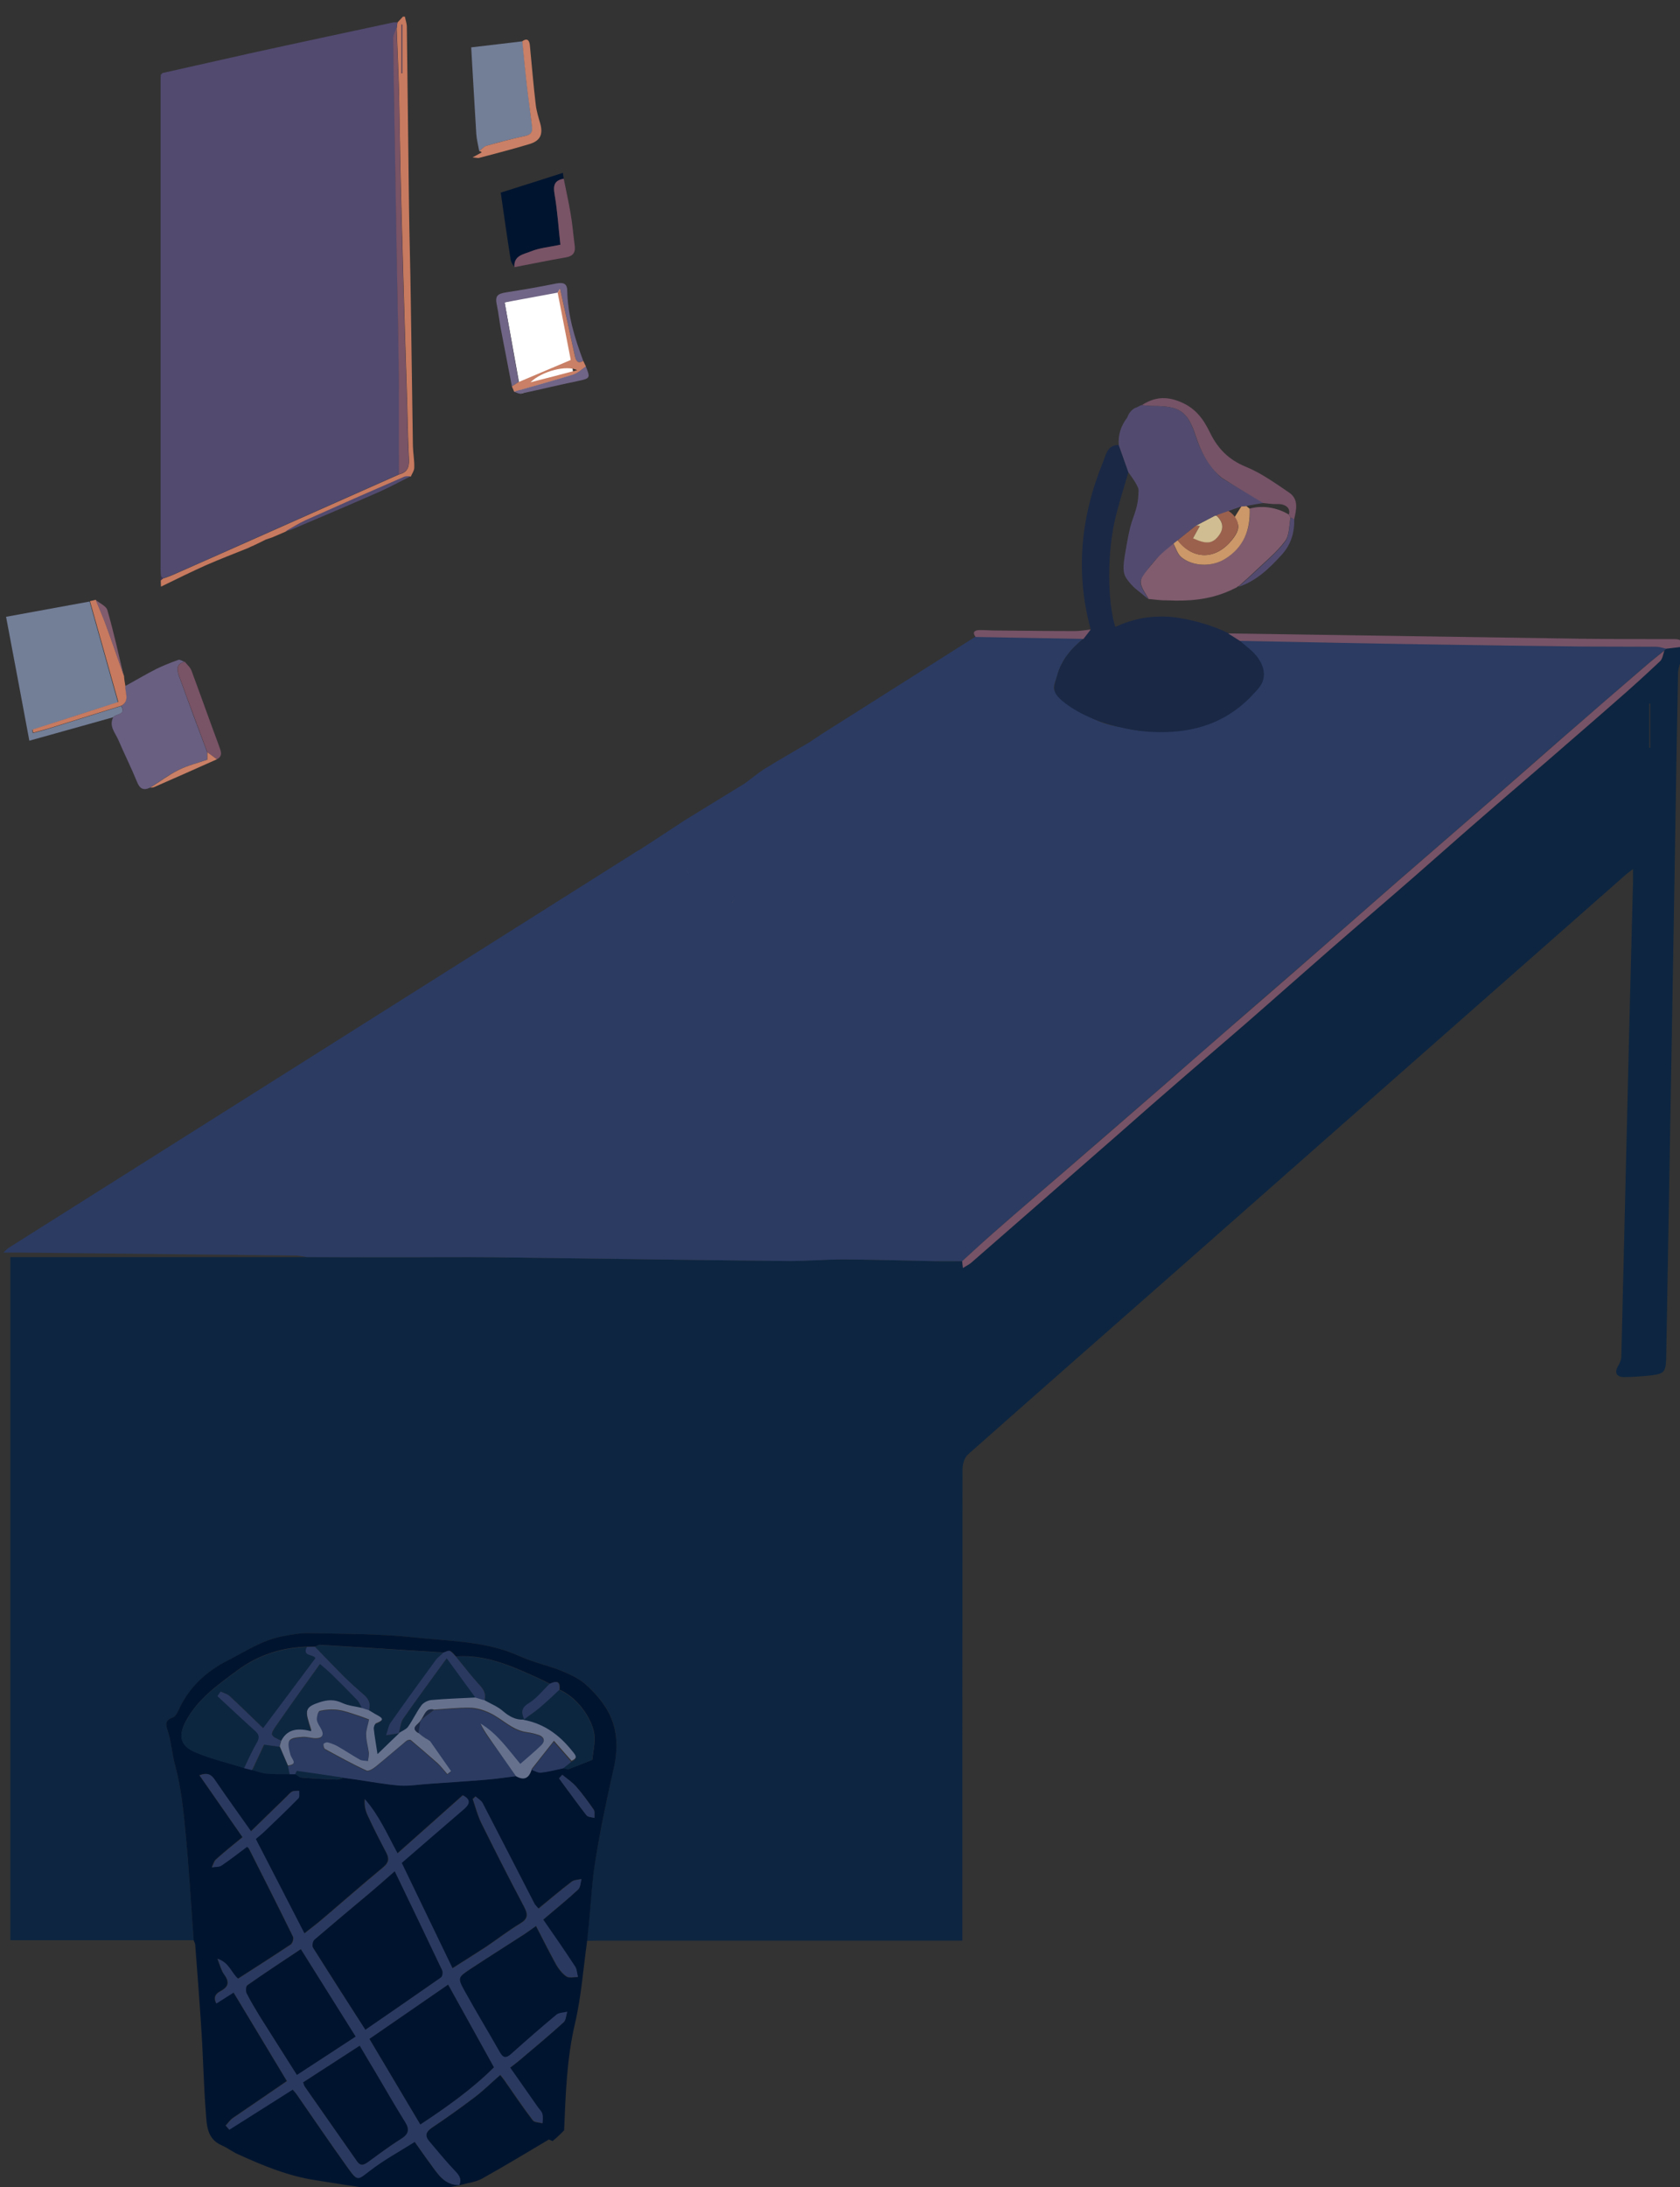<?xml version="1.0" encoding="utf-8"?>
<!-- Generator: Adobe Illustrator 23.0.3, SVG Export Plug-In . SVG Version: 6.00 Build 0)  -->
<svg version="1.1" id="Ebene_1" xmlns="http://www.w3.org/2000/svg" xmlns:xlink="http://www.w3.org/1999/xlink" x="0px" y="0px"
	 viewBox="0 0 858.9 1117.3" style="enable-background:new 0 0 858.9 1117.3;" xml:space="preserve">
<rect x="0" y="0" width="858.9" height="1117.3" fill="#333333" stroke="none"/>
<style type="text/css">
	.st0{display:none;}
	.st1{display:inline;fill:#664D6B;}
	.st2{display:inline;fill:#2B3B62;}
	.st3{display:inline;fill:#212C4C;}
	.st4{display:inline;fill:#A5666A;}
	.st5{display:inline;fill:#674E6B;}
	.st6{display:inline;fill:#B36664;}
	.st7{display:inline;fill:#B36361;}
	.st8{display:inline;fill:#634E6C;}
	.st9{display:inline;fill:#705772;}
	.st10{display:inline;fill:#C97C89;}
	.st11{display:inline;fill:#3F4E70;}
	.st12{display:inline;fill:#071C3A;}
	.st13{display:inline;fill:#2C3C62;}
	.st14{display:inline;fill:#1C2B4C;}
	.st15{display:inline;fill:#CC7B5C;}
	.st16{display:inline;fill:#524350;}
	.st17{display:inline;fill:#22213D;}
	.st18{display:inline;fill:#554653;}
	.st19{display:inline;fill:#794F61;}
	.st20{display:inline;fill:#243657;}
	.st21{display:inline;fill:#3D3D5A;}
	.st22{display:inline;fill:#544C71;}
	.st23{display:inline;fill:#333658;}
	.st24{display:inline;fill:#6E4B60;}
	.st25{display:inline;fill:#60597B;}
	.st26{display:inline;fill:#6E7894;}
	.st27{display:inline;fill:#6A7591;}
	.st28{display:inline;fill:#717B96;}
	.st29{display:inline;fill:#DCA179;}
	.st30{fill:#FFFFFF;}
	.st31{fill:#0D2540;}
	.st32{fill:#C77A5F;}
	.st33{fill:#2B3B62;}
	.st34{fill:#524A6F;}
	.st35{fill:#01142F;}
	.st36{fill:#1A2845;}
	.st37{fill:#737E97;}
	.st38{fill:#695F81;}
	.st39{fill:#805C6E;}
	.st40{fill:#765367;}
	.st41{fill:#706586;}
	.st42{fill:#795366;}
	.st43{fill:#C98066;}
	.st44{fill:#534B6F;}
	.st45{fill:#3C335D;}
	.st46{fill:#293960;}
	.st47{fill:#0D2640;}
	.st48{fill:#66718D;}
	.st49{fill:#0E2741;}
	.st50{fill:#CC9769;}
	.st51{fill:#9C614D;}
	.st52{fill:#D0BD91;}
	.st53{fill:#00132E;}
</style>
<g class="st0">
	<path class="st1" d="M-439.4,475.8c-0.6,8-1.8,16-1.8,24c-0.2,42.6-0.1,85.3-0.1,128c0,1.8,0,3.6,0,5.4c-303.9,0-607.5,0-911.5,0
		c-0.4-7.1-1-13.7-1.2-20.3c-0.8-30.3-1.4-60.6-2.3-90.9c-0.2-7.6-1.1-15.1-1.9-22.7c-0.1-1.2-1.3-2.3-2-3.5c0-2.7,0-5.3,0-8
		c1-2,2.1-4,3.1-6c0.3,0,0.6,0,0.9,0c1.6,0.3,3.2,0.9,4.7,0.9c8-0.2,15.9-0.8,23.9-0.8c44.5-0.4,88.9-0.7,133.4-1
		c44-0.3,87.9-0.7,131.9-1c44.5-0.3,88.9-0.7,133.4-1c44.1-0.3,88.3-0.7,132.4-1s88.3-0.7,132.4-1c44.3-0.3,88.6-0.8,132.9-1
		C-500.7,475.7-470,475.8-439.4,475.8z M-1286.2,498.7c-1.5-0.6-2.9-1.5-4.5-1.7c-4.2-0.5-8.5-0.8-12.7-0.8c-10.2-0.1-20.3,0-30.3,0
		c-0.5,11.4-1.4,21.3-1.4,31.2c0.1,25.7,0.5,51.5,0.9,77.2c0,1,0.7,2.1,1,3.1c-0.7,1.5-2.2,3.3-1.8,4.5c0.4,1.1,2.7,1.9,4.3,2.1
		c3.7,0.4,7.4,0.4,11.1,0.4c72.1,0.3,144.2,0.8,216.3,0.8c146.2-0.1,292.4-0.4,438.7-0.7c64.5-0.1,128.9-0.1,193.4-0.2
		c2.9,0,5.9,0,8.8-0.1c3.5,1.9,4-0.3,4.1-3c0.3-9.6,0.9-19.2,0.9-28.8c-0.2-27.6-0.6-55.2-0.9-82.8c0-0.9-0.3-1.9-0.5-3.2
		c-45.3,0-90.3,0-135.4,0c-4,0-8-0.1-12-0.1c-8.6-0.3-17.3-0.9-25.9-0.9c-60.3-0.4-120.6-0.9-180.8-1c-53.1,0-106.2,0.6-159.4,0.9
		c-57.3,0.3-114.6,0.7-171.8,1c-0.7,0-1.3,0-2,0c-7.5-0.3-14.9-1-22.4-0.9c-37.9,0.2-75.8,0.6-113.8,1
		C-1283.6,496.8-1284.9,498-1286.2,498.7z"/>
	<path class="st2" d="M-986.3,396.8c154.6,0,309.3,0,463.9,0c11.8,0,14.5,1.9,18.6,12.5c0.4,0.9,0.9,1.8,1.5,2.6
		c8.6,10.4,17.1,20.8,26,31c2.7,3.1,6.1,5.7,9.4,8.1c4.4,3.3,5.8,7.4,4.2,12.6c-4,3.9-8.3,6-13.5,1.9c-0.4-0.3-1.2,0-1.9,0
		c-17.5,0.4-34.9,0.8-52.4,1.1c-22.8,0.4-45.6,0.8-68.4,1c-41.3,0.4-82.6,0.7-123.9,1.1c-0.7,0-1.4-0.2-2,0c-1,0.4-1.8,1.1-2.7,1.6
		c-17.9,0-35.9,0.1-53.8,0.2c-4.7,0-9.4,0-14.1,0c-82.9,0.3-165.8,0.7-248.7,0.9c-96.1,0.2-192.2,0.1-288.2,0.2
		c-2.1,0-4.2-0.6-6.2-0.9c16.3-20.1,32.6-40.2,48.8-60.4c3.1-3.8,6.3-7.9,5.5-13.4c1-0.1,2-0.2,3-0.2c87.3,0,174.6,0,261.9,0
		c-1.2,8.8-1.2,8.7-9.4,9.9c-3.5,0.5-7,1.4-10.6,2.1c-6.8,1.1-13.7,1.6-20.3,3.4c-2.9,0.8-5.8,3.6-7.7,6.3c-1.5,2.2-1.3,5.3,3,5.2
		c2.8,3.5,6.6,3.3,10.5,3c3.6-0.3,7.3-0.9,10.9-0.8c12,0.2,24,0.7,36.1,0.9c20.6,0.4,41.2,0.7,61.8,1c5.8,0.1,11-3.8,11.6-8.8
		c0.5-4.3-3.7-9.1-9.3-10c-3.6-0.6-7.2-1-10.8-1.1c-9.8-0.1-19.6,0-29.5-0.2c-1.4,0-3.9-1.3-4-2.2
		C-987.2,402.6-986.6,399.7-986.3,396.8z"/>
	<path class="st3" d="M-986.3,396.8c-0.3,2.9-0.9,5.8-0.6,8.7c0.1,0.9,2.6,2.1,4,2.2c9.8,0.2,19.6,0,29.5,0.2
		c3.6,0,7.3,0.5,10.8,1.1c5.5,0.9,9.8,5.7,9.3,10c-0.6,5-5.8,8.9-11.6,8.8c-20.6-0.3-41.2-0.6-61.8-1c-12-0.2-24.1-0.7-36.1-0.9
		c-3.6-0.1-7.2,0.6-10.9,0.8c-3.8,0.3-7.7,0.5-10.5-3c0.5-2,0.3-4.9,1.5-5.7c2.6-1.8,5.9-2.8,9-3.4c4.5-0.9,9.1-1.2,13.6-1.7
		c6.9-0.5,13.9-0.9,20.8-1.4c5.4-0.4,8.3-2.7,8.7-8.3c0.8-10,1-20.1,1.5-30.2c0.2-4.5-1.7-6.1-6-5c-37.5,0.3-74.9,0.1-112.4,1
		c-25.3,0.6-50.5,2.9-75.7,4.4c-5.3,0.3-10.7,0.3-16,0.4c-4.1-1.4-8.1-2.8-12.2-4.1c-3.6-1.2-4.6-4.1-4.8-7.4
		c-0.7-14.9-1.8-29.8-1.9-44.8c-0.1-23.6,0.4-47.2,1-70.8c0.3-11.3,1.8-22.5,2.2-33.8c0.6-17.1,0.7-34.2,1.2-51.3
		c0.4-16-3.3-32.5,5.3-47.5c2.8-0.8,5.6-2.4,8.4-2.4c66.6,0.8,133.2,1.8,199.8,2.7c28.5,0.4,57,0.8,85.4,1.2
		c45.5,0.5,90.9,1,136.4,1.4c3.6,0,7.2-1.2,10.8-1.3c7.4-0.3,12.8,4.3,13.6,11.7c0.5,4.4-0.3,9-0.1,13.4c0.7,17.3,1.5,34.6,2.2,51.8
		c0.1,1.8,0.4,3.6,0.4,5.5c0.5,48.6,1,97.3,1.5,145.9c0.1,7,0,13.9,0,20.8c-0.6-0.2-1.2-0.4-1.8-0.7c-2,1.3-3.9,2.6-6,3.8
		c-1.2,0.7-2.7,1.5-3.9,1.3c-13.5-2.7-27.1-1.6-40.8-1c-22,0.9-44,1.3-65.9,1.2c-31.4-0.2-62.8-1.2-94.2-1.8c-1.7,0-3.3,0-5.5,0
		C-982.7,377.4-987,387.2-986.3,396.8z M-1216.2,350.7c0.9,0.2,1.8,0.7,2.7,0.7c5.9-0.5,11.8-1.6,17.8-1.6
		c119.5-0.1,239.1,0,358.6-0.1c12.6,0,25.2-0.6,37.8-1c3.8-0.1,6.5-1.6,6.2-6c0.3-1.8,1-3.5,0.9-5.3c-0.2-5.3-0.8-10.6-0.9-15.9
		c-0.1-52.3-0.1-104.5-0.1-156.8c0-3.4,0.2-6.8-0.2-10.1c-0.6-4.6-2.9-8.8-0.1-13.8c1-1.8,2.4-6.2-1.6-8.2c0-1.3,0-2.7,0-4
		c0-7,0-7-7-7c-137.4,0-274.8,0-412.3,0c-2.1,0-4.2,0-7,0c0,76.7,0,152.5,0,229C-1219.8,350.7-1218,350.7-1216.2,350.7z"/>
	<path class="st4" d="M-781.2,470.6c17.9,0,35.9-0.1,53.8-0.2c0.5,0.1,1,0.2,1.5,0.2c94,0,187.9,0,281.9,0c1.2,0,2.5-1,3.7-1.5
		c1.9,2,5.1,3.8,1,6.6c-30.7,0-61.3-0.1-92,0c-44.3,0.2-88.6,0.6-132.9,1c-44.1,0.3-88.3,0.7-132.4,1s-88.3,0.7-132.4,1
		c-44.5,0.3-88.9,0.7-133.4,1c-44,0.3-87.9,0.7-131.9,1c-44.5,0.3-88.9,0.6-133.4,1c-8,0.1-15.9,0.6-23.9,0.8
		c-1.6,0-3.2-0.6-4.7-0.9c3.6-2.6,6.9-6.9,10.8-7.4c3.3-0.4,5.3-0.9,6.9-3.5c2.1,0.3,4.2,0.9,6.2,0.9c96.1,0,192.2,0,288.2-0.2
		c82.9-0.2,165.8-0.6,248.7-0.9C-790.6,470.7-785.9,470.6-781.2,470.6z M-1184.5,477.1c0-0.5,0.1-0.9,0.1-1.4
		c-50.9,0.6-101.7-1-153.9,1.4C-1286.2,477.1-1235.4,477.1-1184.5,477.1z"/>
	<path class="st5" d="M-1086.1,714.5c9.4,3.8,17.6,8.6,23.5,17.5c3.9,6,9.8,10.8,14.7,16.2c3.2,3.6,6.7,7,8.9,11.2
		c3.1,5.8-0.1,10.7-6.5,12.1c-7.8,1.7-14.3-1.9-20.9-4.6c-3.6-1.5-7-3.8-10.2-6.1c-3.7-2.8-7.1-3-11.1-0.8
		c-8.4,4.6-16.9,9.1-25.4,13.7c0.6,7.8,1.7,16,1.8,24.2c0.1,6.2-1.5,12-5.1,17.4c-2.3,3.5-4.4,4-7.7,2.2c-3.6-5.4-7.2-10.9-11-16.2
		c-2.8-4-6-7.8-9-11.7c-0.4-0.9-0.7-1.9-1.3-2.6c-6-7.4-9.2-15.9-9.9-25.4c0.4-2,0.8-3.9,1.2-5.9c2.3-3.4,4.5-6.7,6.8-10.1
		c0-0.3,0.1-0.6,0.1-1c2.6-0.9,5.4-1.7,7.9-2.9c5.2-2.5,10.6-4.9,15.4-8.1c7.2-4.8,13.6-11.2,21.1-15.3
		C-1098,715.7-1091.7,715.7-1086.1,714.5z M-1132.2,763.7c-1-0.6-1.9-1.4-2.9-1.9c-3.4-1.5-6.3-0.7-8,2.5c-1.8,3.6-0.3,6.4,2.9,8.3
		c3.3,2.1,5.8,0.1,7.5-2.5c1-1.5,1-3.7,1.4-5.6c2.3,0.5,5.4,0.3,6.9,1.7c4.5,4.3,7.2-0.2,10.3-1.8c1.5-0.7,0.3-12.3-1-13.2
		c-0.5-0.3-1.2-0.5-1.8-0.7c-1.9-0.8-3.7-2-5.6-2.3c-2.4-0.3-4.9,0.3-7.4,0.5c0.3,1.9,0.6,3.8,1.1,5.6c0.2,0.7,0.9,1.3,0.8,1.2
		C-1129.6,758.8-1130.9,761.3-1132.2,763.7z M-1083.4,741.7c1.7-1.7,4.6-3.1,4.9-5.1c0.9-4.5-2.5-8.9-5.8-8.9c-3.3,0-7,3.7-6.9,7.1
		C-1091.2,739.4-1088.5,740.9-1083.4,741.7z"/>
	<path class="st5" d="M-877.2,776.7c-2.8,3.6-5.2,7.8-8.6,10.6c-5.9,4.8-13,2.6-14.9-4.6c-1.9-7.1-2.4-14.6-3.4-22c-0.3-2.4,0-5,0-8
		c-11.2-3.5-22.3-6.8-33.2-10.4c-4.7-1.6-8.2-0.5-11.7,2.7c-4.3,3.9-8.8,7.7-13.3,11.3c-2.2,1.8-4.5,3.5-7,4.6
		c-4.3,1.9-7.5,0.4-9.1-4c-1.9-5.1-2.6-10.2,0.2-15.3c-0.1,3-0.3,5.9-0.4,8.9c0.4,0.2,0.8,0.3,1.2,0.5c0.8-1.4,1.9-2.7,2.3-4.3
		c2.4-8.1,4.7-16.2,7-24.3c2.4-8.8,7.3-15.9,16.3-17.6c8.3-1.6,17-4.7,25.5,0c1.8,1,4.1,1.3,6.1,1.9c0.7,0.3,1.3,0.7,2,1
		c1.7,0.3,3.3,0.7,5,1c7.7,1.3,15.4,2.8,23.2,4c5.3,0.8,11,0.1,14.9,5c-0.8,1.1-2.6,2.4-2.4,3.1c1,3.8,2.6,7.4,3.9,11.1
		c2.2,6.4,6.8,12.5,2.8,19.8c-3,5.7-6,11.5-9.2,17.1c-2.8,4.8-6,9.5-9,14.2c0.2,0.2,0.5,0.4,0.7,0.6
		C-884.6,781.3-880.9,779-877.2,776.7z M-928.9,714.8c-1.5-0.1-5.9-1-6.2-0.3c-1.5,3.7-4.3,5.2-7.7,6.4c-0.8,0.3-1.7,2.3-1.4,2.9
		c1.6,3.1,2.9,6.6,5.4,8.7c5.7,4.8,6.7-5.4,11.7-4.4c0.3,0.1,1.3-2.8,1.7-4.3c0.2-0.7-0.3-1.6-0.6-2.3
		C-926.8,719.6-927.6,717.7-928.9,714.8z M-884,744.7c2.7,0,6.3-2.9,6.5-6.3c0.2-3-4.2-7.7-7.3-7.8c-3.9-0.1-6.5,3-6.7,7.6
		C-891.6,742.8-889.4,744.7-884,744.7z M-954.7,725.8c5.6,0,9.7-3.7,9.4-7.3c-0.4-4-3.1-5.6-6.9-5.7c-4.3-0.2-7,2.6-7,7.3
		C-959.1,723.8-957.1,725.8-954.7,725.8z"/>
	<path class="st6" d="M-1228.4,114.3c-8.7,15.1-4.9,31.5-5.3,47.5c-0.5,17.1-0.6,34.2-1.2,51.3c-0.4,11.3-1.9,22.5-2.2,33.8
		c-0.6,23.6-1.1,47.2-1,70.8c0,14.9,1.2,29.8,1.9,44.8c0.2,3.3,1.2,6.2,4.8,7.4c4.1,1.3,8.1,2.7,12.2,4.1
		c-4.5,5.7-16.9,3.9-19.7-3.5c-2.2-5.9-3.7-12.5-3.8-18.8c-0.3-20.5,0.1-41,0.3-61.4c0.4-34.3,0.4-68.6,1.3-102.9
		c0.6-23,2.4-45.9,4.1-68.8c0.2-2.1,2.5-4.3,4.3-5.9C-1232.2,112.1-1229.9,113.6-1228.4,114.3z"/>
	<path class="st7" d="M-1338.5,470.8c-1.6,2.6-3.6,3.1-6.9,3.5c-3.9,0.5-7.2,4.8-10.8,7.4c-0.3,0-0.6,0-0.9,0
		c-2.8-4.2-1.7-6.8,1.8-10.8c11.7-13.3,22.2-27.6,33.4-41.4c9-11.1,18.4-21.9,27.6-32.8c0.3-0.4,0.7-0.8,1-1.1
		c4.9-5.3,6.9-5,9.1,1.3c0.8,5.5-2.4,9.6-5.5,13.4C-1305.9,430.6-1322.2,450.7-1338.5,470.8z"/>
	<path class="st8" d="M-440.4,469.1c-1.2,0.5-2.5,1.5-3.7,1.5c-94,0.1-187.9,0-281.9,0c-0.5,0-1-0.1-1.5-0.2
		c0.9-0.6,1.8-1.2,2.7-1.6c0.6-0.2,1.3,0,2,0c41.3-0.3,82.6-0.7,123.9-1.1c22.8-0.2,45.6-0.6,68.4-1c17.5-0.3,34.9-0.8,52.4-1.1
		c0.6,0,1.5-0.3,1.9,0c5.2,4.1,9.4,2,13.5-1.9c1.5,0.5,3,1.4,4.5,1.5C-452,465.4-445.5,464.2-440.4,469.1z"/>
	<path class="st6" d="M-1154.2,755.8c-0.4,2-0.8,3.9-1.2,5.9c-0.8,1.9-1.9,3.8-2.4,5.7c-0.6,2.2-0.7,4.6-0.9,6.8
		c-0.1,0.8-0.2,1.7,0.1,2.3c3.1,6.3,7.5,11.1,14.5,13.1c3,3.9,6.1,7.7,9,11.7c3.8,5.3,7.3,10.8,10.9,16.2c-1.3,0-3.1,0.4-4-0.2
		c-4.3-3.1-8.7-6.2-12.6-9.7c-6.9-6.3-13.1-13.3-20.3-19.2c-7.4-6-10.2-13.1-9.1-22.3c1.4-11.5,11.6-22.4,22.9-25.5
		c0,1.4,0,2.7,0.1,4.1c0,0.3-0.1,0.6-0.1,1C-1151.7,747.6-1154.9,750.4-1154.2,755.8z"/>
	<path class="st6" d="M-913.2,708.7c-1.7-0.3-3.3-0.7-5-1c-0.7-0.3-1.3-0.7-2-1c-2.1-0.6-4.3-0.9-6.1-1.9c-8.5-4.8-17.2-1.6-25.5,0
		c-9.1,1.7-14,8.8-16.3,17.6c-2.2,8.1-4.5,16.2-7,24.3c-0.5,1.5-1.5,2.8-2.3,4.3c-0.4-0.2-0.8-0.3-1.2-0.5c0.1-3,0.3-5.9,0.4-8.9
		l0,0.1c0.2-1,0.3-2,0.5-3c1.2-6.8,2.2-13.7,3.7-20.5c4-17.2,23.8-30.1,39.4-25.4c5.3,1.6,10,5,15.1,7.5c1.8,0.9,3.6,1.6,5.5,2.4
		C-911.4,704.4-910.9,706.3-913.2,708.7z"/>
	<path class="st4" d="M-913.2,708.7c2.4-2.4,1.9-4.3-1-5.9c10.5-1.7,19.9,2.7,29.6,5.2c3.4,0.8,6.8,1.4,10.1,2.4
		c10.5,3.2,16.3,11.9,17.5,24c0.7,7.1-3.3,11.9-6.1,17.4c1.3-7.9,1.3-16-2.2-23.1c-2.1-4.3-6.4-7.4-9.8-11c-3.9-4.9-9.6-4.2-14.9-5
		C-897.8,711.5-905.5,710-913.2,708.7z"/>
	<path class="st9" d="M-875.2,717.7c3.3,3.6,7.7,6.8,9.8,11c3.5,7.2,3.5,15.2,2.2,23.1l0-0.1c-0.3,0.8-0.7,1.6-1,2.4
		c0.1,0.2,0,0.4-0.2,0.5c-0.3,0.7-0.7,1.3-1,2c-4,6.7-7.9,13.4-11.9,20.1c-3.7,2.3-7.4,4.6-11.1,6.9c-0.2-0.2-0.5-0.4-0.7-0.6
		c3-4.7,6.2-9.3,9-14.2c3.2-5.6,6.2-11.4,9.2-17c3.9-7.3-0.6-13.4-2.8-19.8c-1.3-3.7-2.9-7.3-3.9-11.1
		C-877.7,720-876,718.7-875.2,717.7z"/>
	<path class="st10" d="M-1015.1,368.1c4.3-1.1,6.3,0.5,6,5c-0.5,10.1-0.7,20.2-1.5,30.2c-0.4,5.6-3.3,7.8-8.7,8.3
		c-6.9,0.5-13.9,0.9-20.8,1.4c0.3-1.3,0.6-2.7,0.9-4.1c3.5-0.7,7-1.5,10.6-2.1c8.2-1.2,8.2-1.1,9.4-9.9
		C-1017.9,387.2-1016.5,377.7-1015.1,368.1z"/>
	<path class="st4" d="M-1147.2,744.7c0-1.4-0.1-2.7-0.1-4.1c3.8-1.2,8-1.8,11.3-3.8c7.6-4.7,14.8-9.8,21.9-15.3
		c6.3-4.9,13-8.9,21-9.4c2.3-0.1,4.6,1.6,6.9,2.4c-5.6,1.2-11.9,1.2-16.6,3.8c-7.5,4.2-13.9,10.5-21.1,15.3
		c-4.8,3.2-10.2,5.6-15.4,8.1C-1141.8,743-1144.6,743.8-1147.2,744.7z"/>
	<path class="st5" d="M-977.8,738.7c-0.2,1-0.3,2-0.5,3C-978.2,740.7-978,739.7-977.8,738.7z"/>
	<path class="st4" d="M-864.1,754.2c0.3-0.8,0.7-1.6,1-2.4C-863.4,752.5-863.8,753.3-864.1,754.2z"/>
	<path class="st4" d="M-865.3,756.6c0.3-0.7,0.7-1.3,1-2C-864.6,755.3-865,756-865.3,756.6z"/>
	<path class="st11" d="M-1144.2,496.7c57.3-0.3,114.6-0.7,171.8-1c53.1-0.3,106.2-0.9,159.4-0.9c60.3,0,120.6,0.6,180.8,1
		c8.6,0.1,17.3,0.6,25.9,0.9c-2.6,7.3-5.1,14.6-7.7,21.9c0.5,0,0.9,0,1.4-0.1c0.4,2,0.9,4.1,1.3,6.1c-4.1-4.1-9.3-3.7-14.3-2.9
		c-4.5,0.7-10.5-0.4-10.7,7c-1.5-2.6-2.8-5.4-4.6-7.8c-1.9-2.5-4.5-4.4-6.3-6.9c-1.8-2.6-3.5-6.2-7-4.8c-1.7,0.7-2.5,4.6-3,7.2
		c-2.6,16-6.2,31.8-5.2,48.2c-28.8,0.3-57.5,1-86.3,1c-45.4,0-90.8-0.5-136.2-0.8c-12.5-0.1-25,0-37.4,0c-1.8-2.7-3.8-5.4-5.5-8.2
		c-3.2-5.4-7.4-10.5-9.1-16.4c-1.3-4.5-3-5.5-7-5.5c-9.2,0.1-18.5-0.1-27.7,0c-14.6,0.2-29.2,0.7-43.8,0.9c-6,0.1-12,0-18,0
		c-1.3,0.2-3.1,0-3.7,0.7c-5.5,6.8-10.7,13.9-16.1,20.7c-0.9,1.1-2.8,1.4-4.3,2.1c-0.4,0.2-0.8,0.4-1.3,0.5c0,1.5,0,3,0,4.8
		c-9.4,0-18.5,0-27.6,0c-0.7-2.9-1.5-5.7-2-8.6c-1.7-10.3-3.3-20.7-5.1-31c-0.1-0.6-1.9-0.8-2.9-1.2c0.2-3.6-2.4-3.9-5-4
		c-4.7-0.1-9.3,0-14,0c-0.4-6.8-0.8-13.7-1.3-21.6c-2.7,1.9-4.5,3.3-6.3,4.6c-6.1,4.7-12.3,9.3-18.4,14c-7.7,0-15.3,0-23,0
		c5.2-4.1,10.6-7.9,15.4-12.4C-1146.7,502.4-1145.7,499.3-1144.2,496.7z"/>
	<path class="st12" d="M-922.2,564.8c12.5,0,25,0,37.4,0c45.4,0.3,90.8,0.7,136.1,0.8c28.8,0,57.5-0.6,86.3-1c2,6.3,4,12.7,6.2,19
		c1.4,4-0.2,9.8,6.2,11.1c-0.6,7.6-0.2,8.1,7.3,8.1c3.7,0,7.3-0.2,11,0c3,0.2,4.4-0.9,5-3.9c2-10.1,4.3-20,6.5-30.1
		c2.2,6.9-1.5,14.9,3.8,21.2c0.4,0.4,0,1.5,0.3,1.9c0.7,0.8,1.7,1.3,2.6,1.8c0.5,1,0.7,2.3,1.4,3c5.7,4.9,12.6,6.5,19.8,6.8
		c0.9,0,2.4-2.2,2.8-3.6c3.5-11.7,6.8-23.4,10.2-35.2c3.5-0.3,3,2.3,2.9,4.4c-0.3,7.3,0,14.6,3.2,21.3c1.8,3.7,4.5,6.9,6.8,10.3
		c1.4,0.7,2.7,1.7,4.1,1.9c3,0.5,6.2,0.5,9.3,0.9c5.5,0.8,6.5,0,6.9-5.8c6.5,0.3,13.1,0.8,19.6,0.7c1.8,0,3.6-1.7,5.4-2.5
		c0.6-0.4,1.3-0.8,1.9-1.3c-1.2,3.8,0.4,5.7,4.1,5.9c7.1,0.4,14.2,0.6,21.3,1.2c4.6,0.4,6.5-1.8,7.6-5.9c2.2-8.5,4.6-16.8,7-25.3
		c0.5,0.4,1.2,0.7,1.5,1.3c4.9,9.4,10.2,18.6,14.3,28.3c1.8,4.2,0.9,9.5,1.2,14.3c-2.9,0-5.9,0.1-8.8,0.1
		c-64.5,0-128.9,0.1-193.4,0.2c-146.2,0.2-292.4,0.6-438.7,0.7c-72.1,0-144.2-0.5-216.3-0.8c-3.7,0-7.4,0-11.1-0.4
		c-1.6-0.2-3.9-1-4.3-2.1s1.1-2.9,1.8-4.5c3.7-4,7.3-8,10.9-12c0.3,1.5,0.7,2.9,0.8,4.4c0.3,7.5,1,8,8.7,7.1
		c6.8-0.8,13.6-1.1,20.3-1.6c3.5,0.7,5.4-1.3,7.3-3.9c2.8-3.8,5.9-7.3,8.9-11c0.7,3.9,1.3,7.8,2,11.7c0.9,5,2.5,6.2,7.6,5.2
		c4.9-0.9,9.7-2.1,14.5-2.9c6.3-1.1,7-2.2,5.6-8.5c-2.3-10.5-4.4-21-6.7-31.4c10.3,0,20.5,0,30.8,0.1c-0.6,12.3-1.2,24.5-1.8,36.8
		c-0.2,3.7,1.2,5.1,5.1,6.4c10.1,3.3,20,1.2,30,0.5c1.7-0.1,3.3-1.8,5-2.7c3.6-4,7.2-8,10.8-12c0.3,3.9,0.9,7.8,1,11.8
		c0.1,3.7,2.2,4.3,5.2,4.2c7.4-0.4,14.8-0.6,22.2-1.1c1.3-0.1,2.5-1.2,3.7-1.9c1.6-1,3.2-2,4.8-2.9c0.8,3.5,3.1,5.4,6.6,5.5
		c6.9,0.2,13.9,0.4,20.8,0.1c1.4-0.1,2.6-2.4,3.9-3.7c3.3,1.6,4.7-0.1,5.8-3c2.2-5.7,4.9-11.3,7-17c2.6-6.9,7.7-13,6.1-21.1
		c9.1,0,18.2,0,27.6,0c0-1.8,0-3.2,0-4.8c0.4-0.2,0.8-0.3,1.3-0.5c1.4-0.7,3.4-1,4.3-2.1c5.5-6.8,10.7-13.9,16.1-20.7
		c0.6-0.8,2.4-0.5,3.7-0.7c-7,9.7-14,19.4-21,29.1c-0.7,1.5-1.7,3-1.9,4.6c-0.5,4.6-1,9.2-0.9,13.8c0.1,6.3,0.5,12.5,1,18.7
		c0.2,1.8,1.1,4,3,0.8c2.1,1,4.2,2.9,6.3,2.8c7.8-0.3,15.5-1.5,23.2-1.8c13.6-0.6,27.2-0.7,40.8-1c19.1-0.5,38.2-0.9,57.4-1.4
		c1.4-9.6-1.4-20.1,2-30.8c1.2,2.2,2,3.6,2.7,5c0.5-0.2,1-0.3,1.4-0.5C-920.3,571.6-921.2,568.2-922.2,564.8z"/>
	<path class="st13" d="M-462.3,614.6c-0.3-4.8,0.5-10.1-1.2-14.3c-4.1-9.7-9.4-19-14.3-28.3c-0.3-0.5-1-0.9-1.5-1.3
		c4-12.3,8-24.7,12-37c4.1-5.5,6.2-11.8,6-18.6c0-1.5-1.2-3.3-2.4-4.4c-3.6-3.2-7.4-6-11.2-8.9c-1.1-0.8-2.4-1.4-3.6-2.1
		c-0.3,0.4-0.5,0.7-0.8,1.1c3.3,3.7,6.5,7.3,9.8,10.9c-6.4,0.8-12.9,1.5-19.3,2.5c-2,0.3-3.8,1.7-5.7,2.6c-1.8-1.5-3.9-2.8-5.5-4.6
		c-2.9-3.4-5.5-7-9-11.6c-1.1,3.4-1.6,5.5-2.5,7.6c-1.3,3.2-2.7,6.4-4.1,9.6c-0.9-1-1.9-1.8-2.6-2.9c-3.1-4.6-6.1-9.2-9.1-13.9
		c-0.5,0.3-1,0.6-1.6,0.9c2,3.7,4.1,7.4,6.6,12c-3.3,0-5.8,0.1-8.3,0c-4-0.3-7.9-0.8-11.9-1.2c-2.6-2.9-5-5.8-7.7-8.5
		c-1.3-1.3-3-2.2-4.4-3.3c-0.9,1.8-2.3,3.5-2.6,5.4c-0.9,5.8-1.4,11.7-2.1,17.6c0.3,0.7,0.7,1.3,1,1.9l0,0c0.3,0.3,0.7,0.7,1,1l0,0
		c0.3,0.3,0.7,0.7,1,1l0,0c0.3,0.3,0.7,0.7,1,1l0,0c1.3,2,2.7,4,4,6c-5.7,0.7-11.4,1.5-17,2.2c1.1-2.9,2.3-5.8,3.2-8.8
		c0.8-2.5,2.4-5.7,1.5-7.5c-3.3-6.5-7.4-12.6-11.3-18.9c-0.5,0.3-1.1,0.7-1.6,1c3.3,5.4,6.6,10.8,10,16.2c-4.2-0.9-7.4-3-11-4.2
		c-2.8-0.9-5.9-0.8-8.9-1.2c-2.7-5.6-5.3-11.2-8-16.8c45.1,0,90.1,0,135.4,0c0.2,1.3,0.5,2.2,0.5,3.2c0.4,27.6,0.8,55.2,0.9,82.8
		c0.1,9.6-0.6,19.2-0.9,28.8C-458.4,614.4-458.8,616.5-462.3,614.6z"/>
	<path class="st11" d="M-1286.2,498.7c1.3-0.7,2.6-1.9,3.9-1.9c37.9-0.4,75.8-0.8,113.8-1c7.4,0,14.9,0.6,22.4,0.9
		c-6.3,4.7-12.7,9.3-19,14c-1.1-0.3-2.2-0.9-3.3-1c-9.4-0.3-18.9-0.5-28.3-0.7c-0.8,0-1.8,0.7-2.5,1.3c-3.5,3.1-7.1,6-10.3,9.4
		c-2.2,2.3-3.8,5.3-5.6,8c-0.3,0-0.6,0-0.9,0c-0.3,0.3-0.7,0.6-1,0.9c-1,1.1-2.8,2.2-2.9,3.4c-0.6,6.9-0.8,13.8-1.2,20.7
		c-1-1-2.8-1.8-2.8-2.9c-0.9-9-1.7-18-2-27c-0.2-4.2-1.6-5-5.1-3.2c-1.2-1-2.6-2.8-3.7-2.7c-5.8,0.6-11.6,1.8-17.3,2.8
		c0.2-0.6,0.3-1.3,0.5-1.9c0.8-4.3-1.3-11.4-3.8-11.9c-7.9-1.5-15.8-2.8-23.7-4.2c-1-0.3-2-0.6-3-0.9c-1.3-0.3-2.6-0.7-3.9-1
		C-1286.2,499.4-1286.2,499-1286.2,498.7z"/>
	<path class="st2" d="M-1286.2,498.7c0,0.3,0,0.7,0.1,1c-10.7,5.3-21.4,10.7-32,16l0,0c-1.1,0.4-2.2,0.8-3.3,1.2
		c0.4,0.3,0.9,0.6,1.4,0.9c-0.7,6.4-1.8,12.7-1.9,19.1c-0.3,19.6-0.1,39.2-0.1,58.8c-3.7,4-7.3,8-10.9,12c-0.4-1-1-2.1-1-3.1
		c-0.4-25.7-0.8-51.5-0.9-77.2c0-9.9,0.9-19.8,1.4-31.2c10,0,20.1-0.1,30.3,0c4.2,0,8.5,0.4,12.7,0.8
		C-1289.1,497.2-1287.7,498.1-1286.2,498.7z"/>
	<path class="st14" d="M-594.3,496.8c2.7,5.6,5.3,11.2,8,16.8c-0.5,0.8-1.3,1.5-1.6,2.4c-5.2,15.2-10.4,30.4-15.4,45.6
		c-3.5,10.6-6.7,21.3-10.1,32c-0.9-0.6-1.9-1.1-2.6-1.8c-0.4-0.4,0-1.5-0.3-1.9c-5.4-6.3-1.6-14.3-3.9-21.2
		c1.4-5.9,3.1-11.8,4.3-17.8c1.7-8.7,3.1-17.5,4.6-26.3c-0.4-2-0.9-4.1-1.3-6.1c-0.5,0-0.9,0-1.4,0.1c2.6-7.3,5.1-14.6,7.7-21.9
		C-602.3,496.7-598.3,496.8-594.3,496.8z"/>
	<path class="st13" d="M-1165.2,510.8c6.3-4.7,12.7-9.3,19-14c0.7,0,1.3,0,2,0c-1.5,2.6-2.5,5.7-4.6,7.6
		c-4.8,4.4-10.2,8.3-15.4,12.4c-2.7,0.7-5.3,1.3-8,2C-1169.9,516.1-1167.5,513.4-1165.2,510.8z"/>
	<path class="st15" d="M-1039.2,408.8c-0.3,1.3-0.6,2.7-0.9,4.1c-4.5,0.5-9.1,0.8-13.6,1.7c-3.1,0.6-6.4,1.7-9,3.4
		c-1.2,0.8-1.1,3.7-1.5,5.7c-4.3,0.1-4.5-3-2.9-5.2c1.8-2.6,4.7-5.5,7.7-6.3C-1052.9,410.4-1046,409.9-1039.2,408.8z"/>
	<path class="st8" d="M-781.2,470.6c-4.7,0-9.4,0-14.1,0C-790.6,470.7-785.9,470.6-781.2,470.6z"/>
	<path class="st16" d="M-793.2,342.7c0.3,4.4-2.4,5.9-6.2,6c-12.6,0.4-25.2,1-37.8,1c-119.5,0.1-239.1,0-358.6,0.1
		c-5.9,0-11.8,1.1-17.8,1.6c-0.9,0.1-1.8-0.4-2.7-0.7c0-72.5,0-145,0-218c2.7,0,4.5,0,6.3,0c15.3,0,30.6,0,46,0
		c122.9,0,245.8,0,368.7,0c4,2,2.6,6.4,1.6,8.2c-2.8,5-0.5,9.2,0.1,13.8c0.4,3.3,0.2,6.8,0.2,10.1c-1.1,0.2-2.2,0.4-4.8,0.9
		c-0.1-4.6-0.1-8.9-0.4-13.2c-0.2-2.8-0.3-5.7-1.3-8.2c-1.1-2.6-3.4-3.9-5.5-0.4c-25.1-0.3-50.3-0.9-75.4-0.9
		c-105.8-0.1-211.5-0.1-317.3-0.1c-1.6,0-3.2,0.2-5.1,0.3c0,4.2,0,8,0,11.8c0,0.6,0,1.3-0.1,1.9c0,3,0,6,0,9c0,1.6,0,3.3,0,4.9
		c0,18.7,0,37.4,0,56.1c0,1.6,0.1,3.3,0.1,4.9c-0.1,21.7-0.1,43.4-0.2,65.1c0,1.7,0,3.3,0.1,5c0.3,12.5,0.6,25.1,0.9,38
		c2.8,0,4.7,0,6.7,0c30.6-0.3,61.2-0.8,91.8-0.9c58.6-0.2,117.2-0.1,175.7-0.1c1.3,0,2.7,0.1,4,0.2c1.1,0.3,2.2,0.8,3.3,0.8
		c15.1,0.1,30.2,0.1,45.3,0c1.1,0,2.2-0.5,3.2-0.8c3.5,0.3,6.9,0.8,10.3,0.8c14.6,0.1,29.2,0.1,43.8,0.2c0,2.9,1.2,4.8,4.3,4.6
		C-807,344-800.1,343.3-793.2,342.7z"/>
	<path class="st17" d="M-795.3,132.7c-122.9,0-245.8,0-368.7,0c-15.3,0-30.6,0-46,0c-1.8,0-3.6,0-6.3,0c0,72.9,0,145.5,0,218
		c-1.8,0-3.6,0-5.3,0c0-76.5,0-152.3,0-229c2.8,0,4.9,0,7,0c137.4,0,274.8,0,412.3,0c7,0,7,0,7,7
		C-795.3,130.1-795.3,131.4-795.3,132.7z"/>
	<path class="st18" d="M-793.2,342.7c-6.9,0.6-13.8,1.2-20.7,1.7c-3.2,0.2-4.3-1.7-4.3-4.6c4.2-0.6,8.4-1.3,13-1.9
		c0-1.9,0-3.8,0-5.5c0-51.4,0-102.8,0-154.3c0-1.8-0.1-3.6-0.2-5.5c0-0.6,0-1.2,0-1.8c0-2.4,0-4.8,0-7.2c0-1.6,0-3.2,0-4.8
		c0-5,0.1-10,0.2-15c2.1-3.5,4.4-2.2,5.5,0.4c1.1,2.5,1.2,5.4,1.4,8.2c0.3,4.3,0.3,8.5,0.4,13.2c2.5-0.5,3.6-0.7,4.8-0.9
		c0,52.3,0,104.5,0.1,156.8c0,5.3,0.7,10.6,0.9,15.9C-792.3,339.2-792.9,341-793.2,342.7z"/>
	<path class="st19" d="M-1184.5,477.1c-50.8,0-101.6,0-153.8,0c52.2-2.4,103.1-0.8,153.9-1.4
		C-1184.5,476.1-1184.5,476.6-1184.5,477.1z"/>
	<path class="st12" d="M-1132.2,763.7c1.3-2.5,2.6-4.9,4.3-7.9c0.1,0.1-0.6-0.5-0.8-1.2c-0.5-1.8-0.8-3.8-1.1-5.6
		c2.5-0.2,5-0.8,7.4-0.5c1.9,0.2,3.7,1.5,5.6,2.3c0.6,0.3,1.3,0.4,1.8,0.7c1.3,0.9,2.5,12.5,1,13.2c-3.1,1.5-5.8,6.1-10.3,1.8
		c-1.5-1.4-4.5-1.2-6.9-1.7l0.1,0.1C-1131.5,764.4-1131.9,764-1132.2,763.7C-1132.2,763.7-1132.2,763.7-1132.2,763.7z M-1117.4,754
		c-1,0-3,0.5-4.6-0.1c-1.6-0.6-2.7-2.3-4-3.6c-0.7,0.3-1.4,0.5-2.1,0.8c5.4,4.7,1.9,7.8-1,11c4.2,0.7,7.8,1.4,11.2,2
		C-1117.7,760-1117.5,757.5-1117.4,754z"/>
	<path class="st12" d="M-1083.4,741.7c-5.1-0.8-7.8-2.3-7.8-6.9c0-3.4,3.6-7.1,6.9-7.1c3.3,0,6.7,4.4,5.8,8.9
		C-1078.9,738.6-1081.7,740.1-1083.4,741.7z"/>
	<path class="st4" d="M-1144.1,789.6c-6.9-2-11.4-6.8-14.5-13.1c-0.3-0.6-0.2-1.6-0.1-2.3c0.3-2.3,0.4-4.6,0.9-6.8
		c0.5-2,1.6-3.8,2.4-5.7c0.8,9.4,3.9,18,9.9,25.4C-1144.8,787.8-1144.5,788.8-1144.1,789.6z"/>
	<path class="st12" d="M-1131.2,764.7c-0.5,1.9-0.4,4.1-1.4,5.6c-1.7,2.6-4.2,4.5-7.5,2.5c-3.1-1.9-4.7-4.8-2.9-8.3
		c1.7-3.3,4.6-4.1,8-2.5c1,0.5,1.9,1.2,2.9,1.9l-0.1-0.1C-1131.9,764-1131.5,764.4-1131.2,764.7
		C-1131.2,764.7-1131.2,764.7-1131.2,764.7z"/>
	<path class="st4" d="M-1154.2,755.8c-0.7-5.4,2.5-8.1,6.8-10.1C-1149.6,749-1151.9,752.4-1154.2,755.8z"/>
	<path class="st12" d="M-928.9,714.8c1.3,2.9,2.2,4.8,3,6.7c0.3,0.7,0.8,1.6,0.6,2.3c-0.4,1.6-1.4,4.4-1.7,4.3c-5-1-6,9.2-11.7,4.4
		c-2.5-2.1-3.9-5.7-5.4-8.7c-0.3-0.6,0.6-2.6,1.4-2.9c3.4-1.2,6.1-2.7,7.7-6.4C-934.8,713.8-930.4,714.8-928.9,714.8z M-939.6,724.1
		c0.5,1.1,1.2,2.7,2,4.3c0.3,0.7,0.6,1.3,1,2c0.8-0.5,1.7-0.8,2.3-1.4c1.7-1.6,3.4-3.3,5.3-5.3c-0.5-1.3-1.3-3.8-2.5-6.1
		c-0.2-0.3-2.6,0-3.3,0.7C-936.7,720.1-938.1,722.2-939.6,724.1z"/>
	<path class="st12" d="M-884,744.7c-5.4,0-7.6-1.9-7.5-6.4c0.2-4.7,2.8-7.8,6.7-7.6c3.1,0.1,7.4,4.8,7.3,7.8
		C-877.6,741.8-881.2,744.8-884,744.7z"/>
	<path class="st12" d="M-954.7,725.8c-2.4,0-4.5-2-4.5-5.8c0-4.7,2.6-7.4,7-7.3c3.7,0.1,6.5,1.8,6.9,5.7
		C-945,722.1-949.1,725.7-954.7,725.8z"/>
	<path class="st4" d="M-920.2,706.7c0.7,0.3,1.3,0.7,2,1C-918.9,707.3-919.6,707-920.2,706.7z"/>
	<path class="st20" d="M-1054.3,564.8c7-9.7,14-19.4,21-29.1c6,0,12,0.1,18,0c14.6-0.3,29.2-0.7,43.8-0.9c9.2-0.1,18.5,0.1,27.7,0
		c4,0,5.7,1,7,5.5c1.7,5.9,5.9,11,9.1,16.4c1.7,2.8,3.6,5.5,5.5,8.2c1,3.4,1.9,6.8,2.8,10.2c-0.5,0.2-1,0.3-1.4,0.5
		c-0.8-1.4-1.5-2.8-2.7-5c-3.4,10.7-0.6,21.2-2,30.8c-19.3,0.5-38.3,0.9-57.4,1.4c-13.6,0.3-27.2,0.5-40.8,1
		c-7.8,0.3-15.5,1.5-23.2,1.8c-2,0.1-4.2-1.8-6.3-2.8c0-9.6-0.1-19.1,0-28.7c0-1.3,1.5-3.8,2.3-3.8c9.6-0.4,19.2-0.7,28.7-0.5
		c6.2,0.2,12.3,1.5,18.5,1.8c7.4,0.3,14.8,0.2,22.2,0c9.8-0.2,19.5-0.6,29.3-0.9c4.8-0.2,3.8-2.4,1.8-5c-9.3,0-18.6-0.1-27.9-0.1
		c-23.7,0.4-47.5,0.8-71.2,1C-1051,566.7-1052.6,565.5-1054.3,564.8z M-1001.2,594.7c3.3-1.5,2.3-3.7,0.6-5.4
		c-2-2-10.1-0.3-12.6,2.3c-2.3,2.7,0.2,3.8,1.9,3.8C-1007.9,595.6-1004.5,595-1001.2,594.7z M-1027.1,595.7c0.9-1,1.9-2,2.8-3
		c-1.1-1-2-2.7-3.2-2.8c-3.4-0.4-6.9-0.3-10.4,0c-0.8,0-1.6,1.2-2.3,1.9c0.5,1.3,1,3.8,1.6,3.8
		C-1034.8,595.9-1030.9,595.7-1027.1,595.7z M-951.5,595.5c0-0.7,0-1.5,0-2.2c-3-2.8-6.6-3-10.4-2c-0.8,0.2-2,1.3-2,1.8
		c0.2,1,1.1,2.5,1.8,2.5C-958.6,595.8-955.1,595.6-951.5,595.5z M-933.3,593.9c-3-4.2-6.9-4.4-11.4,0
		C-940.4,593.9-936.9,593.9-933.3,593.9z"/>
	<path class="st21" d="M-1172.2,518.7c2.7-0.7,5.3-1.3,8-2c7.7,0,15.3,0,23,0c0,7-0.2,13.9,0.1,20.9c0,1.7,1.3,3.4,1.9,5.2
		c0,0.3,0,0.6,0,1c-0.3,1.5-1,3.1-0.9,4.7c0.2,5.4,0.6,10.9,1,16.3c-1,1.8-2.8,3.6-2.9,5.5c-0.4,5.5-0.3,11.1-0.1,16.7
		c0.2,6.6,0.7,13.2,1,19.9c-1.2,0.7-2.4,1.8-3.7,1.9c-7.4,0.5-14.8,0.7-22.2,1.1c-3,0.2-5.2-0.4-5.2-4.2c-0.1-3.9-0.6-7.9-1-11.8
		c0.4-2.5,1.1-4.9,1.1-7.4c-0.1-9.2-0.8-18.5-0.8-27.7c0-12.6,3.9-25.1,1.7-37.8C-1171.6,520.1-1171.9,519.4-1172.2,518.7z"/>
	<path class="st22" d="M-611.3,524.7c-1.5,8.8-2.9,17.5-4.6,26.3c-1.2,6-2.8,11.9-4.3,17.8c-2.2,10-4.5,20-6.5,30.1
		c-0.6,3.1-2,4.1-5,3.9c-3.6-0.2-7.3,0-11,0c-7.5,0-7.9-0.5-7.3-8.1c0.3-0.6,0.6-1.2,0.7-1.8c3.4-16.8,6.7-33.7,10.1-50.6
		c0.9-4.5,1.9-9,2.9-13.5c0.3-7.4,6.3-6.3,10.7-7C-620.6,521-615.5,520.6-611.3,524.7z"/>
	<path class="st14" d="M-1086.2,564.6c1.7,8.1-3.5,14.2-6.1,21.1c-2.1,5.7-4.8,11.3-7,17c-1.1,3-2.5,4.6-5.8,3
		c-2.2-14.3-4.4-28.7-6.6-43c-0.9-6.3-1.8-12.6-2.7-18.9c2.8-3.6,5.4-7.5,8.5-10.9c3-3.3,6.4-6.2,9.7-9.3l0,0c1,0.4,2.8,0.7,2.9,1.2
		c1.8,10.3,3.4,20.7,5.1,31C-1087.7,558.9-1086.9,561.8-1086.2,564.6z"/>
	<path class="st14" d="M-636.3,528.8c-1,4.5-2,9-2.9,13.5c-3.4,16.8-6.7,33.7-10.1,50.6c-0.1,0.6-0.5,1.2-0.7,1.8
		c-6.4-1.2-4.8-7-6.2-11.1c-2.2-6.3-4.1-12.7-6.2-19c-1-16.3,2.6-32.2,5.2-48.2c0.4-2.6,1.3-6.5,3-7.2c3.4-1.3,5.1,2.2,7,4.8
		c1.8,2.5,4.4,4.4,6.3,6.9C-639.2,523.4-637.9,526.2-636.3,528.8z"/>
	<path class="st14" d="M-1139.2,542.8c-0.7-1.7-1.9-3.4-1.9-5.2c-0.2-7-0.1-13.9-0.1-20.9c6.1-4.7,12.3-9.3,18.4-14
		c1.8-1.4,3.6-2.7,6.3-4.6c0.5,7.9,0.9,14.7,1.3,21.6c0,0.3,0,0.7,0,1c-3.6,2.9-7.4,5.5-10.7,8.6
		C-1130.5,533.6-1134.8,538.3-1139.2,542.8z"/>
	<path class="st23" d="M-1115.2,520.7c0-0.3,0-0.7,0-1c4.7,0,9.3,0,14,0c2.6,0,5.2,0.3,5,4l0,0c-5.3-0.3-10.6-0.6-15.8-1.1
		C-1113.2,522.5-1114.2,521.4-1115.2,520.7z"/>
	<path class="st24" d="M-1221.3,552.8c0.3-6.9,0.6-13.8,1.2-20.7c0.1-1.2,1.9-2.3,2.9-3.4c0.3-0.3,0.7-0.6,1-0.9c0.3,0,0.6,0,0.9,0
		c6.9,0.3,13.8,0.5,20.7,1c4.8,0.4,9.5,1.3,14.3,2c-0.3,14.6-0.3,29.2-1,43.8c-0.5,10.4-1.8,20.8-2.7,31.1c-1.7,1-3.3,2.6-5,2.7
		c-10,0.7-19.9,2.8-30-0.5c-3.9-1.3-5.3-2.7-5.1-6.4c0.6-12.3,1.2-24.5,1.8-36.8C-1222,560.8-1221.6,556.8-1221.3,552.8z"/>
	<path class="st25" d="M-467.4,533.6c-4,12.3-8,24.7-12,37c-2.3,8.4-4.8,16.8-7,25.3c-1.1,4.1-3,6.3-7.6,5.9
		c-7.1-0.6-14.2-0.8-21.3-1.2c-3.8-0.2-5.4-2.1-4.1-5.9c0.3-2,0.6-3.9,1-5.8c2.8-7.7,5.5-15.3,8.3-22.9c4.8-13.1,9.4-26.3,14.4-39.4
		c1.2-3.3,2.1-6.3,1.2-9.8c1.9-0.9,3.7-2.3,5.7-2.6c6.4-1,12.9-1.7,19.3-2.5c1.9,1,3.9,2.1,6.9,3.7c-1.4,4.6-2.9,9.5-4.4,14.5
		C-467.3,531.1-467.3,532.4-467.4,533.6z"/>
	<path class="st26" d="M-1322.2,595.7c0-19.6-0.1-39.2,0.1-58.8c0.1-6.4,1.2-12.8,1.9-19.1c0.6-0.2,1.2-0.3,1.8-0.5
		c8.4,1.5,16.8,3,25.2,4.5c-0.6,3-1.8,6-1.8,9c-0.1,5.4,0.5,10.9,0.7,16.3c0.6,19.5,1.2,39,1.8,58.5c-6.8,0.5-13.6,0.8-20.3,1.6
		c-7.7,0.8-8.3,0.4-8.7-7.1C-1321.5,598.6-1321.9,597.2-1322.2,595.7z"/>
	<path class="st27" d="M-613.3,593.7c3.3-10.7,6.6-21.4,10.1-32c5-15.2,10.2-30.4,15.4-45.6c0.3-0.9,1-1.6,1.6-2.4
		c3,0.3,6.1,0.2,8.9,1.2c3.5,1.2,6.8,3.2,11,4.2c-3.3-5.4-6.7-10.8-10-16.2c0.5-0.3,1.1-0.7,1.6-1c3.8,6.3,8,12.3,11.3,18.9
		c0.9,1.8-0.8,5-1.5,7.5c-0.9,3-2.2,5.9-3.2,8.8c-0.3,1.3-0.7,2.5-1,3.8c-3.3,8-6.6,16.1-9.9,24.1c-3.4,11.7-6.7,23.5-10.2,35.2
		c-0.4,1.4-1.9,3.6-2.8,3.6c-7.2-0.3-14.1-1.9-19.8-6.8C-612.7,596.1-612.9,594.7-613.3,593.7z"/>
	<path class="st23" d="M-521.2,596c-1.8,0.9-3.6,2.5-5.4,2.5c-6.5,0.1-13.1-0.4-19.6-0.7c0.3-20.4,0.6-40.8,0.9-61.2
		c1.1-7.4,2.1-14.8,3.2-22.2c5.2,0.4,10.5,1,15.7,1.2c5.8,0.2,7.6,2.5,6.5,8.5c-0.3,1.4,0,2.8,0,5.5c1.6-3.7,2.6-5.8,3.5-8
		c0,1.1,0,2.1,0,3.2c-0.3,1.2-0.8,2.5-0.9,3.7c-0.7,9.2-1.2,18.5-2,27.7c-1.1,11.8-2.5,23.6-3.6,35.5
		C-523,593.1-521.8,594.6-521.2,596z"/>
	<path class="st25" d="M-1253.2,564.8c2.2,10.5,4.3,21,6.7,31.4c1.4,6.3,0.7,7.3-5.6,8.5c-4.9,0.9-9.7,2-14.5,2.9
		c-5,0.9-6.7-0.2-7.6-5.2c-0.7-3.9-1.3-7.8-2-11.7c-0.5-4.7-0.8-9.5-1.6-14.2c-1.2-6.6-3.1-13-4.4-19.5c-0.8-4.2-0.4-8.6-1.5-12.7
		c-0.8-3.2,0-5,2.4-6.6c1.4-0.4,2.8-0.9,4.2-1.1c5.6-0.6,10.8-4.4,16.7-1.9C-1257.9,544.8-1255.5,554.8-1253.2,564.8z"/>
	<path class="st28" d="M-1114.4,543.9c0.9,6.3,1.8,12.6,2.7,18.9c2.2,14.3,4.4,28.7,6.6,43c-1.3,1.3-2.6,3.6-3.9,3.7
		c-6.9,0.3-13.8,0.1-20.8-0.1c-3.5-0.1-5.8-2-6.6-5.5c-0.6-10.3-1.2-20.6-1.8-31c-0.2-2.7-0.6-5.5-1-8.2c-0.3-5.4-0.8-10.9-1-16.3
		c0-1.5,0.6-3.1,0.9-4.7c5.3,0.2,10.6,0.5,15.8,0.5C-1120.4,544.3-1117.4,544-1114.4,543.9z"/>
	<path class="st14" d="M-1281.2,537.7c-2.5,1.6-3.3,3.4-2.5,6.6c1,4.1,0.7,8.5,1.5,12.7c1.2,6.6,3.1,13,4.4,19.5
		c0.9,4.7,1.1,9.4,1.6,14.2c-3,3.7-6.1,7.2-9,11c-1.9,2.5-3.8,4.6-7.3,3.9c-0.6-19.5-1.2-39-1.8-58.5c-0.2-5.5-0.8-10.9-0.7-16.3
		c0.1-3,1.2-6,1.8-9c9.8-5.1,20.9-7.9,30.9-15.6c-2.4-0.8-3.5-1.3-4.7-1.5c-4.1-1-8.2-2-12.3-3c7.9,1.4,15.8,2.7,23.7,4.2
		c2.4,0.5,4.5,7.7,3.8,11.9c-0.1,0.7-0.3,1.3-0.5,1.9c-7.3,3.9-14.6,7.7-21.7,11.9C-1276.6,533.2-1278.8,535.7-1281.2,537.7z"/>
	<path class="st19" d="M-545.3,536.6c-0.3,20.4-0.6,40.8-0.9,61.2c-0.3,5.7-1.4,6.5-6.8,5.8c-3.1-0.4-6.2-0.4-9.3-0.9
		c-1.4-0.2-2.7-1.3-4.1-1.9c0-3.3,0.2-6.7,0-10c-0.9-16.7-1.9-33.4-2.9-50.1c0.3-1.3,0.6-2.5,1-3.8c5.7-0.7,11.4-1.5,17-2.2
		c0.9,0.3,1.8,0.6,2.8,1C-547.4,536-546.3,536.3-545.3,536.6z"/>
	<path class="st23" d="M-1253.2,564.8c-2.4-10-4.8-20-7.2-30c9.7-5,19.4-10,29.1-15.1c3.5-1.8,4.9-1,5.1,3.2c0.4,9,1.1,18,2,27
		c0.1,1,1.9,1.9,2.8,2.9c-0.4,4-0.7,8-1.1,12.1C-1232.6,564.8-1242.9,564.8-1253.2,564.8z"/>
	<path class="st14" d="M-1184,605.8c0.9-10.4,2.3-20.7,2.7-31.1c0.7-14.6,0.7-29.2,1-43.8c3-3.3,6-6.7,9-10
		c2.3,12.7-1.6,25.2-1.7,37.8c0,9.2,0.6,18.5,0.8,27.7c0,2.5-0.7,4.9-1.1,7.4C-1176.9,597.8-1180.4,601.8-1184,605.8z"/>
	<path class="st11" d="M-950.2,565.7c2,2.6,2.9,4.8-1.8,5c-9.8,0.3-19.5,0.7-29.3,0.9c-7.4,0.2-14.8,0.3-22.2,0
		c-6.2-0.3-12.3-1.6-18.5-1.8c-9.6-0.2-19.2,0-28.7,0.5c-0.9,0-2.3,2.5-2.3,3.8c-0.2,9.5-0.1,19.1,0,28.7c-1.9,3.2-2.8,1-3-0.8
		c-0.5-6.2-0.9-12.5-1-18.7c0-4.6,0.4-9.2,0.9-13.8c0.2-1.6,1.3-3.1,1.9-4.6c1.7,0.6,3.3,1.8,5,1.8c23.7-0.2,47.5-0.7,71.2-1
		C-968.8,565.7-959.5,565.7-950.2,565.7z"/>
	<path class="st3" d="M-569.3,540.6c1,16.7,2,33.4,2.9,50.1c0.2,3.3,0,6.7,0,10c-2.3-3.4-5-6.6-6.8-10.3c-3.2-6.7-3.5-14-3.2-21.3
		c0.1-2,0.7-4.6-2.9-4.4C-575.9,556.7-572.6,548.7-569.3,540.6z"/>
	<path class="st27" d="M-521.2,596c-0.6-1.4-1.8-2.9-1.7-4.2c1.1-11.8,2.5-23.6,3.6-35.5c0.8-9.2,1.3-18.5,2-27.7
		c0.1-1.3,0.6-2.5,0.9-3.7c0.3,5.9,0.9,11.8,0.7,17.8c-0.2,7.4-1,14.8-1.5,22.2c-0.4,8-0.8,16-1.2,24.1c-0.3,2-0.6,3.9-1,5.8
		C-519.9,595.1-520.6,595.5-521.2,596z"/>
	<path class="st14" d="M-1139.2,564.7c0.3,2.7,0.8,5.4,1,8.2c0.7,10.3,1.2,20.6,1.8,31c-1.6,1-3.2,2-4.8,2.9
		c-0.3-6.6-0.8-13.2-1-19.9c-0.2-5.6-0.3-11.2,0.1-16.7C-1141.9,568.3-1140.2,566.5-1139.2,564.7z"/>
	<path class="st14" d="M-517.2,564.8c0.5-7.4,1.3-14.8,1.5-22.2c0.1-5.9-0.4-11.8-0.7-17.8c0-1.1,0-2.1,0-3.2
		c0.3-1.3,0.6-2.6,0.9-3.9c1.4-3.2,2.8-6.3,4.1-9.6c0.8-2,1.4-4.2,2.5-7.6c3.5,4.6,6.1,8.2,9,11.6c1.5,1.8,3.6,3,5.4,4.6
		c0.9,3.4,0.1,6.5-1.2,9.8c-4.9,13.1-9.6,26.2-14.4,39.4c-4.1-4-2.4,3.9-5.6,2.3C-516,567.3-516.6,566.1-517.2,564.8z"/>
	<path class="st14" d="M-545.3,536.6c-1.1-0.3-2.2-0.7-3.2-1c-2.3-2.3-4.5-4.6-6.8-7l0,0c-0.3-0.3-0.7-0.7-1-1l0,0
		c-0.3-0.3-0.7-0.7-1-1l0,0c-0.3-0.3-0.7-0.7-1-1l0,0c-0.3-0.7-0.7-1.3-1-1.9c0.7-5.9,1.2-11.8,2.1-17.6c0.3-1.9,1.7-3.6,2.6-5.4
		c1.5,1.1,3.2,2,4.4,3.3c2.7,2.7,5.2,5.7,7.7,8.5c0.1,0.6,0.2,1.2,0.3,1.7C-543.1,521.8-544.2,529.2-545.3,536.6z"/>
	<path class="st27" d="M-542.1,514.4c-0.1-0.6-0.2-1.2-0.3-1.7c4,0.4,7.9,0.9,11.9,1.2c2.5,0.2,5,0,8.3,0c-2.5-4.6-4.6-8.3-6.6-12
		c0.5-0.3,1-0.6,1.6-0.9c3,4.6,6,9.3,9.1,13.9c0.7,1.1,1.7,1.9,2.6,2.9c-0.3,1.3-0.6,2.6-0.8,3.9c-1,2.2-1.9,4.3-3.5,8
		c0-2.7-0.2-4.2,0-5.5c1.1-6-0.8-8.2-6.5-8.5C-531.6,515.5-536.8,514.9-542.1,514.4z"/>
	<path class="st28" d="M-467.4,533.6c0.1-1.3,0-2.6,0.4-3.8c1.4-5,3-9.9,4.4-14.5c-3-1.6-4.9-2.7-6.9-3.7c-3.3-3.7-6.5-7.3-9.8-10.9
		c0.3-0.4,0.5-0.7,0.8-1.1c1.2,0.7,2.5,1.3,3.6,2.1c3.8,2.9,7.6,5.8,11.2,8.9c1.2,1,2.3,2.9,2.4,4.4
		C-461.2,521.9-463.2,528.1-467.4,533.6z"/>
	<path class="st27" d="M-555.3,528.7c2.3,2.3,4.5,4.6,6.8,7c-0.9-0.3-1.8-0.6-2.8-1C-552.6,532.7-553.9,530.7-555.3,528.7z"/>
	<path class="st27" d="M-559.3,523.8c0.3,0.7,0.7,1.3,1,1.9C-558.6,525.1-558.9,524.4-559.3,523.8z"/>
	<path class="st27" d="M-556.3,527.7c0.3,0.3,0.7,0.7,1,1C-555.6,528.4-555.9,528-556.3,527.7z"/>
	<path class="st27" d="M-557.3,526.7c0.4,0.3,0.7,0.7,1,1C-556.6,527.4-556.9,527-557.3,526.7z"/>
	<path class="st27" d="M-558.3,525.7c0.4,0.3,0.7,0.7,1,1C-557.6,526.4-557.9,526-558.3,525.7z"/>
	<path class="st23" d="M-1171.3,520.8c-3,3.3-6,6.7-9,10c-4.8-0.7-9.5-1.6-14.3-2c-6.9-0.5-13.8-0.7-20.7-1c1.8-2.7,3.4-5.6,5.6-8
		c3.2-3.4,6.8-6.3,10.3-9.4c0.7-0.6,1.7-1.3,2.5-1.3c9.5,0.1,18.9,0.4,28.3,0.7c1.1,0,2.2,0.6,3.3,1c-2.3,2.6-4.6,5.3-6.9,7.9
		C-1171.9,519.4-1171.6,520.1-1171.3,520.8z"/>
	<path class="st13" d="M-1279.2,501.7c4.1,1,8.2,2,12.3,3c1.2,0.3,2.3,0.8,4.7,1.5c-9.9,7.6-21,10.4-30.9,15.6
		c-8.4-1.5-16.8-3-25.2-4.5c0-0.5,0.1-1,0.1-1.5l0,0c2.5-0.6,5.2-0.8,7.5-1.9c9.5-4.2,19-8.7,28.4-13.1
		C-1281.2,501.1-1280.2,501.4-1279.2,501.7z"/>
	<path class="st2" d="M-1231.2,519.7c-9.7,5-19.4,10-29.1,15.1c-5.9-2.5-11.1,1.3-16.7,1.9c-1.4,0.2-2.8,0.7-4.2,1.1
		c2.4-2.1,4.6-4.5,7.3-6.1c7.1-4.2,14.5-8,21.7-11.9c5.8-1,11.5-2.1,17.3-2.8C-1233.8,516.9-1232.4,518.7-1231.2,519.7z"/>
	<path class="st14" d="M-1282.2,500.7c-9.5,4.4-18.9,8.9-28.4,13.1c-2.3,1-5,1.3-7.5,1.9c10.7-5.3,21.4-10.7,32-16
		C-1284.9,500-1283.5,500.4-1282.2,500.7z"/>
	<path class="st23" d="M-1216.1,527.7c-0.3,0.3-0.7,0.6-1,0.9C-1216.8,528.3-1216.5,528-1216.1,527.7z"/>
	<path class="st14" d="M-1318.2,515.7c0,0.5-0.1,1-0.1,1.5c-0.6,0.2-1.2,0.3-1.8,0.5c-0.4-0.3-0.9-0.6-1.4-0.9
		C-1320.4,516.5-1319.3,516.1-1318.2,515.7z"/>
	<path class="st15" d="M-805.5,172.7c0.1,1.8,0.2,3.6,0.2,5.5c0,51.4,0,102.8,0,154.3c0,1.8,0,3.6,0,5.5c-4.6,0.7-8.8,1.3-13,1.9
		c-14.6,0-29.2,0-43.8-0.2c-3.5,0-6.9-0.5-10.3-0.8c-17.3,0-34.5,0-51.7,0c-1.3-0.1-2.7-0.2-4-0.2c-58.6,0-117.2,0-175.7,0.1
		c-30.6,0.1-61.2,0.6-91.8,0.9c-2,0-3.9,0-6.7,0c-0.3-13-0.6-25.5-0.9-38c88.1,0.3,176.1,0.7,264.2,1c41.8,0.1,83.6,0,125.4,0
		c1.3,0,2.8,0.2,4-0.2c0.9-0.3,2-1.5,2-2.3s-1.2-1.8-2.1-2.3c-0.8-0.4-2-0.2-3-0.2c-49.6-0.3-99.2-0.8-148.8-0.9
		c-80.6-0.2-161.2-0.1-241.8-0.1c0.1-21.7,0.1-43.4,0.2-65.1c4.5-0.3,8.9-0.8,13.4-0.8c47.9-0.4,95.9-0.7,143.8-1
		c50.4-0.3,100.9-0.7,151.3-1c26.8-0.1,53.6,0,80.5,0c1.3,0,2.8,0.3,4-0.1c1-0.4,1.8-1.6,2.7-2.4c-0.9-0.8-1.7-2-2.7-2.3
		c-1.2-0.4-2.6-0.1-4-0.1c-29.1,0.3-58.2,0.7-87.3,1c-59.8,0.4-119.5,0.7-179.3,1.1c-40.8,0.3-81.5,0.7-122.3,1
		c0-18.7,0-37.4,0-56.1c18.6,0.3,37.3,0.7,55.9,1c24.8,0.4,49.6,0.7,74.4,1c24.8,0.3,49.6,0.7,74.4,1c24.5,0.3,48.9,0.7,73.4,1
		c25,0.3,49.9,0.8,74.9,1C-835.2,175.8-820.2,176.9-805.5,172.7z M-1200.9,316.1c3.6-0.5,6.3-1.3,8.9-1.3
		c64.3,0.3,128.5,0.7,192.8,0.9c60.6,0.2,121.2,0.1,181.9,0.1c1.2,0,2.5,0.3,3.5-0.2c1-0.5,2-1.5,2.3-2.6c0.1-0.5-1.3-1.7-2.2-2.1
		c-1-0.4-2.3-0.2-3.5-0.2c-69.6-0.3-139.1-0.8-208.7-1c-56.8-0.2-113.6,0-170.4-0.1c-1.8,0-3.6,0-6.1,0
		C-1201.8,312.6-1201.3,314.5-1200.9,316.1z"/>
	<path class="st15" d="M-805.3,143.9c0,5-0.1,10-0.2,15c-14.8-0.4-29.6-0.8-44.4-1c-25.3-0.4-50.6-0.7-75.8-1
		c-25.1-0.3-50.2-0.7-75.3-1s-50.2-0.7-75.3-1c-38.3-0.4-76.6-0.7-114.8-1c-3.9,0-7.9,0.7-11.8,1c0-3.8,0-7.6,0-11.8
		c1.9-0.1,3.5-0.3,5.1-0.3c105.8,0,211.5,0,317.3,0.1C-855.5,143-830.4,143.5-805.3,143.9z"/>
	<path class="st15" d="M-805.5,163.7c0,2.4,0,4.8,0,7.2c-4.4,0-8.8,0-13.3-0.1c-15.1-0.3-30.3-0.7-45.4-1c-24.1-0.4-48.3-0.7-72.4-1
		c-25-0.3-49.9-0.7-74.9-1c-24.3-0.3-48.6-0.7-72.9-1c-25-0.3-49.9-0.7-74.9-1c-14.7-0.1-29.3,0-44,0c0-3,0-6,0-9
		c2.3,0.7,4.7,1.9,7,1.9c18.8,0.5,37.6,0.8,56.3,1c25.3,0.4,50.6,0.7,75.8,1c32.6,0.4,65.2,0.6,97.8,1c17.1,0.2,34.2,0.7,51.3,0.9
		C-878.3,163.1-841.9,163.4-805.5,163.7z"/>
	<path class="st29" d="M-1203.2,296.7c80.6,0,161.2-0.1,241.8,0.1c49.6,0.1,99.2,0.6,148.8,0.9c1,0,2.1-0.2,3,0.2
		c0.9,0.5,2.1,1.5,2.1,2.3s-1.1,2-2,2.3c-1.2,0.4-2.6,0.2-4,0.2c-41.8,0-83.6,0.1-125.4,0c-88.1-0.3-176.1-0.7-264.2-1
		C-1203.2,300.1-1203.2,298.4-1203.2,296.7z"/>
	<path class="st29" d="M-805.5,163.7c-36.4-0.3-72.9-0.6-109.3-1c-17.1-0.2-34.2-0.7-51.3-0.9c-32.6-0.4-65.2-0.7-97.8-1
		c-25.3-0.3-50.6-0.6-75.8-1c-18.8-0.3-37.6-0.6-56.3-1c-2.3-0.1-4.7-1.3-7-1.9c0-0.6,0-1.3,0.1-1.9c4-0.4,7.9-1,11.8-1
		c38.3,0.3,76.5,0.6,114.8,1c25.1,0.3,50.2,0.6,75.4,1c25.1,0.3,50.2,0.7,75.3,1c25.3,0.3,50.6,0.6,75.8,1c14.8,0.2,29.6,0.7,44.4,1
		C-805.4,160.5-805.5,162.1-805.5,163.7z"/>
	<path class="st29" d="M-1203.1,226.8c40.8-0.3,81.5-0.7,122.3-1c59.8-0.4,119.5-0.6,179.3-1.1c29.1-0.2,58.2-0.6,87.3-1
		c1.3,0,2.8-0.3,4,0.1c1,0.4,1.8,1.5,2.7,2.3c-0.9,0.8-1.6,2-2.7,2.4c-1.2,0.4-2.6,0.1-4,0.1c-26.8,0-53.6-0.1-80.5,0
		c-50.4,0.3-100.9,0.6-151.3,1c-47.9,0.3-95.9,0.6-143.8,1c-4.5,0-8.9,0.5-13.4,0.8C-1203,230-1203,228.4-1203.1,226.8z"/>
	<path class="st29" d="M-1203.1,165.8c14.7,0,29.3-0.1,44,0c25,0.2,49.9,0.6,74.9,1c24.3,0.3,48.6,0.7,72.9,1
		c25,0.3,49.9,0.7,74.9,1c24.1,0.3,48.3,0.6,72.4,1c15.1,0.2,30.3,0.6,45.4,1c4.4,0.1,8.8,0.1,13.3,0.1c0,0.6,0,1.2,0,1.8
		c-14.7,4.3-29.8,3.2-44.8,3c-25-0.2-49.9-0.6-74.9-1c-24.5-0.3-48.9-0.7-73.4-1c-24.8-0.3-49.6-0.7-74.4-1
		c-24.8-0.3-49.6-0.6-74.4-1c-18.6-0.3-37.3-0.7-55.9-1C-1203.1,169.1-1203.1,167.4-1203.1,165.8z"/>
	<path class="st23" d="M-924.1,338.9c17.3,0,34.5,0,51.7,0c-1.1,0.3-2.2,0.8-3.2,0.8c-15.1,0-30.2,0-45.3,0
		C-921.9,339.7-923,339.2-924.1,338.9z"/>
	<path class="st1" d="M-1117.4,754c-0.2,3.5-0.3,6.1-0.4,10c-3.3-0.6-7-1.2-11.2-2c2.9-3.1,6.4-6.3,1-11c0.7-0.3,1.4-0.5,2.1-0.8
		c1.3,1.2,2.5,2.9,4,3.6C-1120.4,754.4-1118.4,754-1117.4,754z"/>
	<path class="st5" d="M-1131.2,764.7c-0.4-0.3-0.7-0.7-1.1-1.1C-1131.9,764-1131.5,764.4-1131.2,764.7z"/>
	<path class="st8" d="M-939.6,724.1c1.5-1.9,2.9-4,4.7-5.7c0.7-0.7,3.1-1,3.3-0.7c1.2,2.3,2,4.7,2.5,6.1c-2,2-3.6,3.7-5.3,5.3
		c-0.6,0.6-1.5,0.9-2.3,1.4c-0.3-0.7-0.7-1.3-1-2C-938.4,726.8-939.1,725.1-939.6,724.1z"/>
	<path class="st11" d="M-1027.1,595.7c-3.9,0-7.7,0.2-11.6-0.1c-0.6-0.1-1.1-2.5-1.6-3.8c2.9,0,5.9,0.2,8.8-0.1
		C-1028.3,591.4-1026.7,592.4-1027.1,595.7z"/>
	<path class="st12" d="M-951.5,595.5c-3.5,0.1-7.1,0.3-10.6,0.1c-0.7,0-1.6-1.6-1.8-2.5c-0.1-0.5,1.2-1.6,2-1.8
		c3.8-1,7.4-0.8,10.4,2C-951.6,594-951.5,594.7-951.5,595.5z"/>
	<path class="st11" d="M-1001.2,594.7c-3.4,0.3-6.8,0.9-10.1,0.7c-1.7-0.1-4.2-1.1-1.9-3.8c2.6-0.1,5.3-0.1,7.9-0.4
		C-1002.4,590.9-1001.2,592-1001.2,594.7z"/>
	<path class="st12" d="M-1027.1,595.7c0.3-3.3-1.3-4.3-4.3-4c-2.9,0.2-5.9,0.1-8.8,0.1c0.8-0.7,1.5-1.8,2.3-1.9
		c3.5-0.2,7-0.3,10.4,0c1.2,0.1,2.2,1.8,3.2,2.8C-1025.2,593.7-1026.1,594.7-1027.1,595.7z"/>
	<path class="st12" d="M-1001.2,594.7c0-2.7-1.3-3.8-4.1-3.5c-2.6,0.3-5.3,0.3-7.9,0.4c2.5-2.5,10.5-4.2,12.6-2.3
		C-998.8,591-997.9,593.3-1001.2,594.7z"/>
	<path class="st12" d="M-933.3,593.9c-3.7,0-7.1,0-11.4,0C-940.2,589.5-936.3,589.7-933.3,593.9z"/>
	<path class="st12" d="M-950.2,565.7c-9.3,0-18.6-0.1-27.9-0.1C-968.8,565.7-959.5,565.7-950.2,565.7z"/>
	<path class="st11" d="M-1114.4,543.9c-3,0.1-6,0.4-9,0.4c-5.3-0.1-10.6-0.3-15.8-0.5c0-0.3,0-0.6,0-1c4.4-4.5,8.7-9.2,13.3-13.4
		c3.3-3.1,7.1-5.8,10.7-8.6c1,0.7,2,1.8,3.2,1.9c5.3,0.5,10.6,0.8,15.8,1.1c-3.2,3.1-6.7,6-9.7,9.3
		C-1109,536.4-1111.6,540.2-1114.4,543.9z"/>
	<path class="st12" d="M-517.2,564.8c0.6,1.3,1.1,2.5,1.6,3.5c3.2,1.6,1.4-6.3,5.6-2.3c-2.8,7.7-5.5,15.3-8.3,22.9
		C-517.9,580.9-517.5,572.8-517.2,564.8z"/>
	<path class="st29" d="M-1200.9,316.1c-0.4-1.6-0.9-3.6-1.6-6.4c2.5,0,4.3,0,6.1,0c56.8,0,113.6-0.1,170.4,0.1
		c69.6,0.2,139.2,0.6,208.7,1c1.2,0,2.4-0.2,3.5,0.2c0.9,0.3,2.4,1.6,2.2,2.1c-0.3,1-1.3,2.1-2.3,2.6c-1,0.4-2.3,0.2-3.5,0.2
		c-60.6,0-121.2,0.1-181.9-0.1c-64.3-0.2-128.5-0.6-192.8-0.9C-1194.6,314.8-1197.3,315.6-1200.9,316.1z"/>
	<polygon class="st2" points="-510,399.2 -440.4,469.1 -530.5,466.7 	"/>
</g>
<g>
	<polygon class="st30" points="258,154.5 286.2,147.5 293.2,191.4 266.4,201.1 	"/>
	<path class="st31" d="M860.9,333.4c-1.1,3.5-2.9,7-3,10.5c-0.9,44.6-1.5,89.3-2.3,133.9c-1.2,70.9-2.5,141.9-3.7,212.8
		c-0.2,11.3-0.1,11.3-11.4,12.4c-3.5,0.3-7,0.5-10.5,0.5c-3.6-0.1-4.6-2.4-2.9-5.4c0.8-1.4,1.7-3.1,1.8-4.7
		c1.4-57.9,2.8-115.9,4.2-173.8c0.6-23.3,1.2-46.6,1.8-69.9c0-1.6,0-3.3,0-5.7c-1.6,1.2-2.8,2-3.8,2.9
		c-77.8,68.5-155.5,136.9-233.2,205.4c-34.4,30.3-68.8,60.4-103.1,90.8c-1.7,1.5-2.7,4.9-2.7,7.4c-0.1,78.3-0.1,156.6-0.1,234.9
		c0,1.8,0,3.6,0,6c-2,0-3.7,0-5.5,0c-60.1,0-120.3,0-180.4,0c-2,0-4,0.1-6,0.1c0.3-2.9,0.6-5.9,0.9-8.9c1.1-10.7,1.5-21.5,3.3-32.1
		c2.7-15.9,5.9-31.8,9.5-47.6c2.3-10.4,2-20.3-3.3-29.4c-2.9-4.9-6.9-9.4-11.2-13.2c-3.5-3-8-5-12.3-6.8c-5.1-2.1-10.6-3.4-15.9-5.3
		c-3.4-1.2-6.7-2.8-10.1-4.1c-15.8-5.8-32.5-5.8-48.9-7.6c-17.9-1.9-36.1-1.8-54.2-2.2c-4.4-0.1-8.9,0.8-13.3,1.6
		c-10.3,1.8-18.9,7.7-28.1,12.4c-11.4,5.8-20,14-25.4,25.7c-0.6,1.4-1.7,3.1-3,3.5c-3.5,1.2-3.5,3.3-2.5,6.2c2,5.9,2.3,12.2,4,18.4
		c3.1,11.5,4.3,23.7,5.4,35.7c1.7,17.8,2.7,35.6,4,53.4c-31.1,0-62.3,0-93.7,0c0-116.2,0-232.2,0-349c50.4,0,100.9,0,151.5,0
		c15.3,0,30.5,0.1,45.8,0.1c16.7,0,33.4-0.2,50.1,0c49.3,0.6,98.7,1.4,148.1,1.9c10.3,0.1,20.6-0.9,30.8-0.8
		c15.6,0.1,31.2,0.6,46.8,0.9c4.5,0.1,9,0,13.5,0c0.1,0.9,0.3,1.8,0.5,3.3c1.7-1,3-1.6,4.1-2.6c21.6-18.8,43.1-37.6,64.6-56.4
		c11.7-10.3,23.4-20.6,35.2-30.8c13.3-11.5,26.7-22.9,40-34.5c14.7-12.8,29.2-25.7,43.9-38.5c14-12.2,28.2-24.3,42.2-36.5
		c11.2-9.7,22.2-19.5,33.3-29.2c11.8-10.2,23.7-20.4,35.5-30.6c11.8-10.2,23.6-20.4,35.3-30.7c7.6-6.6,15.1-13.4,22.4-20.3
		c1.3-1.2,1.4-3.5,2.1-5.3l0,0c0.3-0.3,0.7-0.7,1-1v0c2.5-0.3,5-0.6,7.6-0.9c0.5,0.6,0.9,1.3,1.4,1.9
		C860.9,332.7,860.9,333,860.9,333.4z M843.2,382c0.2,0,0.3,0.1,0.5,0.1c0-7.6,0-15.1,0-22.7c-0.2,0-0.3,0-0.5,0
		C843.2,367,843.2,374.5,843.2,382z"/>
	<path class="st32" d="M127,279.9c-7.2,2.9-14.5,5.7-21.6,8.8c-7.6,3.4-15.1,7.1-23.1,11c-0.1-1.4-0.1-2.3-0.1-3.2
		c0.4-0.3,0.7-0.6,1.1-0.9c1.7-0.6,3.5-1.2,5.1-1.9c10.8-4.8,21.6-9.6,32.3-14.3c27.8-12.3,55.5-24.7,83.3-37c4-1,5.3-3.4,5.1-7.6
		c-0.6-11.6-0.7-23.3-1.1-34.9c-0.3-9.5-0.6-18.9-0.9-28.4c-0.7-23.4-1.4-46.9-2-70.3c-0.5-18.3-0.7-36.6-1.1-54.9
		c-0.3-10.6-0.8-21.3-1.2-31.9c0.1-1,0.3-1.9,0.4-2.9c0.9-1,1.9-2,2.8-3c0.3,0,0.7,0,1,0c0.3,1.7,1,3.5,1,5.2
		c0.4,30.5,0.7,60.9,1.1,91.4c0.2,15.8,0.7,31.6,0.9,47.4c0.4,25.1,0.7,50.3,1.1,75.4c0.1,3.6,0.8,7.3,0.7,10.9
		c0,1.6-1.1,3.1-1.8,4.7c-1.2,0.1-2.5-0.1-3.5,0.3c-16.8,7.3-33.6,14.7-50.4,22.2c-3.5,1.6-6.7,3.7-10.1,5.6l0,0c-2.4,1-4.7,2-7,3
		l0,0c-1,0.3-2,0.7-3,1l0,0c-1.4,0.7-2.7,1.3-4.1,2l0,0c-0.7,0.3-1.4,0.7-2.1,1l0.1,0C129,278.9,128,279.4,127,279.9z M205.7,12.6
		c-0.2,0-0.3,0-0.5,0c0,8.3,0,16.5,0,24.8c0.2,0,0.3,0,0.5,0C205.7,29.1,205.7,20.8,205.7,12.6z"/>
	<path class="st33" d="M491.9,644.3c-4.5,0-9,0-13.5,0c-15.6-0.3-31.2-0.8-46.8-0.9c-10.3,0-20.6,1-30.8,0.8
		c-49.3-0.5-98.7-1.3-148.1-1.9c-16.7-0.2-33.4,0-50.1,0c-15.3,0-30.5,0-45.8-0.1c-1.9-0.3-3.7-0.8-5.6-0.8
		c-47-0.5-93.9-1-140.9-1.5c-2.5,0-4.9,0-8.6,0c1.6-1.5,2.3-2.2,3-2.6C112,569.7,219.2,502,326.4,434.4c0.1-0.1,0.3-0.1,0.5-0.2
		c7.7-5,15.4-10,23.1-15.1c10.3-6.3,20.5-12.6,30.8-18.9c3.3-2.4,6.5-5.1,9.9-7.3c7.6-4.7,15.4-9.1,23.1-13.7c2-1.3,4-2.7,6-4
		c26.3-16.7,52.7-33.3,79-50c18.4,0.3,36.7,0.7,55.1,1c-6.3,5.1-11.4,11.1-13.5,19.1c-1,3.8-4.5,9.1,3.6,9.8c0.3,0,0.6,0.8,0.9,1.1
		c7.1,8.2,16,13.3,26.7,15c4.2,0.7,7.5,1.9,12.2,2.2c6.9,0.5,12.3-0.4,13.8-0.7c7.7-1.5,8.9-3.8,18.4-7.7
		c14.2-5.8,17.7-3.2,22.8-8.5c3.7-3.9,6.5-10.5,5.2-16.1c-0.8-3.3-2.8-6.4-6.4-9.1c-1.4-1.1-2.5-2.7-3.7-4
		c15.3,0.3,30.5,0.6,45.8,0.9c18.9,0.3,37.9,0.7,56.8,1c24.4,0.4,48.9,0.7,73.3,1c12.3,0.1,24.6,0,36.9,0.1c1.7,0,3.4,0.6,5.2,1v0
		c-0.3,0.3-0.7,0.7-1,1l0,0c-3.1,2.5-6.2,4.9-9.2,7.5c-14.6,12.6-29.1,25.2-43.7,37.8c-11.2,9.7-22.3,19.5-33.4,29.2
		c-16.7,14.5-33.4,28.9-50.1,43.4c-13.9,12.1-27.7,24.3-41.6,36.4c-14.7,12.8-29.4,25.4-44,38.2c-11,9.6-22,19.3-33,28.8
		c-16.9,14.7-33.9,29.3-50.8,44c-11.7,10.1-23.4,20.1-35.1,30.3C503.8,633.3,497.9,638.9,491.9,644.3z"/>
	<path class="st34" d="M203.2,11.4c-0.1,1-0.3,1.9-0.4,2.9c-0.6,1.7-1.7,3.4-1.7,5.1c0.2,18.9,0.6,37.9,0.9,56.8
		c0.3,19.8,0.7,39.5,1,59.3c0.3,19.8,0.8,39.5,1,59.3c0.2,15.8,0,31.6,0,47.5c-27.8,12.3-55.5,24.7-83.3,37
		c-10.8,4.8-21.5,9.6-32.3,14.3c-1.7,0.7-3.4,1.3-5.1,1.9c-0.4-0.4-0.7-0.8-1-1.2c-0.1-1.2-0.2-2.3-0.2-3.5c0-83.2,0-166.4,0-249.6
		c0-1,0.1-2,0.1-3c0.3-0.3,0.6-0.6,0.9-0.9c14.8-3.3,29.7-6.7,44.5-10c24.5-5.4,49.1-10.6,73.7-15.9
		C201.8,11.4,202.5,11.5,203.2,11.4z"/>
	<path class="st35" d="M310.4,873.5c-2.9-4.9-6.9-9.4-11.2-13.2c-3.5-3-8-5-12.3-6.8c-5.1-2.1-10.6-3.4-15.9-5.3
		c-3.4-1.2-6.7-2.8-10.1-4.1c-15.8-5.8-32.5-5.8-48.9-7.6c-17.9-1.9-36.1-1.8-54.2-2.2c-4.4-0.1-8.9,0.8-13.3,1.6
		c-10.3,1.9-18.9,7.7-28.1,12.4c-11.4,5.8-20,14-25.3,25.7c-0.6,1.4-1.7,3.1-3,3.5c-3.5,1.2-3.5,3.3-2.5,6.2c2,5.9,2.3,12.3,4,18.4
		c3.1,11.5,4.3,23.7,5.4,35.7c1.7,17.8,2.7,35.6,4,53.4c0.3,0.8,0.7,1.5,0.8,2.3c1.1,14.8,2.3,29.5,3.2,44.3
		c0.9,13.6,1.1,27.3,2.2,40.9c0.5,6.5,0.3,13.9,8.2,17.3c2.8,1.2,5.3,3.2,8.2,4.5c13,5.9,26,11.3,40.4,13.4
		c19.2,2.9,38.3,6.8,57.9,5.2c5.1-0.4,10.2-1.8,15.3-2.8c0,0,0,0,0,0c3.8-1.1,7.9-1.5,11.2-3.3c11.7-6.5,23.2-13.5,34.2-20
		c0.6,0.2,1.2,0.5,1.9,0.8c2.1-1.7,4.1-3.6,5.9-5.5c0.8-18.2,1.3-36.3,5.5-54.3c3.3-14,4.3-28.5,6.3-42.7c0.3-2.9,0.6-5.9,0.9-8.9
		c1.1-10.7,1.5-21.5,3.3-32.1c2.6-16,5.9-31.8,9.5-47.6C316.1,892.5,315.7,882.6,310.4,873.5z M295.5,965.4
		c-5.6,5.2-11.5,10-17.9,15.4c5.7,8.2,11.2,16.1,16.4,24.1c0.9,1.4,0.9,3.5,1.4,5.2c-2-0.1-4.4,0.6-5.8-0.3
		c-2.1-1.4-3.9-3.7-5.2-5.9c-3.5-6.3-6.7-12.8-10.4-19.9c-2.3,1.6-3.9,2.8-5.7,4c-9.2,5.9-18.5,11.8-27.6,17.8
		c-6.8,4.5-7,4.7-3.2,11.6c5.8,10.4,12,20.7,17.9,31.1c1.6,2.9,3.1,3.4,5.8,1c7.6-6.8,15.3-13.6,23.2-20.1c1.3-1.1,3.7-1,5.5-1.5
		c-0.6,1.8-0.6,4.2-1.8,5.3c-7.5,6.8-15.3,13.3-23,19.8c-1.3,1.1-2.6,2-4.4,3.4c4.9,6.9,9.6,13.7,14.3,20.4c0.8,1.1,1.9,2.1,2.2,3.3
		c0.4,1.5,0.1,3.1,0.1,4.7c-1.7-0.5-4.2-0.4-5-1.6c-5-6.6-9.7-13.5-14.4-20.3c-0.6-0.8-1.2-1.6-2.2-2.8c-4.6,4-8.8,8.2-13.5,11.7
		c-7,5.3-14.2,10.4-21.5,15.3c-3.1,2.1-3.7,4.2-1.4,6.9c4.3,5.2,8.7,10.5,13.4,15.4c2,2.1,3.2,4,2.1,6.8
		c-7.7,0.1-11.1-5.7-14.9-10.9c-2.7-3.6-5.2-7.3-8-11.2c-7.8,4.9-15.8,9.3-23,14.8c-6.3,4.8-6.1,5.6-11.4-1.8
		c-8.8-12.3-17.3-24.8-25.9-37.2c-0.5-0.8-1.2-1.5-2.1-2.5c-10.9,6.9-21.6,13.7-32.4,20.5c-0.6-0.7-1.2-1.4-1.8-2.1
		c1.3-1.3,2.3-2.9,3.8-3.9c9-6.2,18.1-12.3,27.5-18.8c-9.1-15.2-18.1-30-27.3-45.3c-3,1.9-5.7,3.6-8.8,5.6c-1.7-3.3-0.1-5,2.1-6.2
		c4.2-2.2,4.8-4.7,1.9-8.6c-1.4-1.9-2-4.4-3.4-8c6.1,2.1,7,7.2,10.5,10.2c8.9-5.7,18-11.5,27-17.5c0.9-0.6,1.6-3,1.1-4
		c-7.4-15.1-15-30.1-22.6-45.1c-0.1-0.3-0.5-0.4-1-0.8c-4.3,3.2-8.6,6.6-13.1,9.6c-1.2,0.8-3.2,0.6-4.8,0.9c0.7-1.3,1-3,2.1-4
		c4.2-3.8,8.6-7.3,13.6-11.4c-7.3-10.5-14.5-20.8-22-31.6c4.5-1.7,6.2-0.1,8,2.6c5.8,8.5,11.8,16.8,18.3,26c6.2-6,12-11.7,17.8-17.3
		c1.1-1,2-2.3,3.3-3c1-0.5,2.3-0.3,3.5-0.4c-0.1,1.3,0.3,3.1-0.4,3.8c-5.5,5.6-11.1,11-16.8,16.4c-1.5,1.5-3.2,2.8-5,4.4
		c8.2,16,16.4,31.8,24.9,48.3c3.1-2.5,6-4.6,8.7-6.9c10.5-8.9,20.8-18,31.5-26.8c2.9-2.4,3.4-4.4,1.7-7.6
		c-3.3-6.3-6.6-12.7-9.6-19.2c-1.1-2.4-1.7-5.1-1.4-8.1c7.2,8.2,11.5,18,16.7,27.7c11.3-10,22.3-19.8,33.4-29.7
		c3.8,2,3.8,4.1,0.8,6.8c-10.6,9.1-21.1,18.2-32.1,27.7c8.7,18.1,17.3,35.8,26,53.9c6.3-4,11.9-7.5,17.4-11.1
		c5.8-3.9,11.3-8.2,17.3-11.8c4-2.4,4-4.6,2-8.5c-7.5-14.1-14.7-28.3-21.8-42.6c-2-4-3.1-8.3-4.5-12.5c0.5-0.4,0.9-0.8,1.4-1.3
		c1.2,1.1,2.9,2,3.6,3.4c8.8,16.9,17.5,34,26.3,51c0.4,0.9,1.2,1.6,2.3,2.9c5.7-4.7,11.2-9.3,16.9-13.7c1.3-1,3.3-1,5-1.4
		C296.7,962,296.7,964.3,295.5,965.4z M303.9,928.7c-1.4-0.4-3.4-0.4-4.1-1.4c-3.8-4.8-7.3-9.8-11-14.7c-1-1.4-2-2.7-3-4.1
		c0.6-0.6,1.1-1.2,1.7-1.8c2.4,2,5,3.7,7.1,6c3.2,3.7,6.2,7.8,9,11.8C304.2,925.5,303.8,927.3,303.9,928.7z M304,889.5
		c-0.2,2.7-0.7,5.4-1.2,9.5c-2.8,1.1-7.3,3-11.8,4.6c-0.9,0.3-2-0.2-3.1-0.4c-3.8,0.8-7.5,1.8-11.3,2.2c-1.5,0.2-3.2-0.9-4.8-1.4
		c-1.3,4.5-3.9,5.6-8,3.3c-5.1,0.6-10.1,1.4-15.2,1.8c-9.7,0.8-19.4,1.4-29.1,2.1c-5.1,0.3-10.1,1.2-15.1,0.9
		c-7.5-0.6-15-2-22.5-3.1c-2-0.3-3.9-0.5-5.9-0.8c-1.4,0.3-2.8,1-4.1,0.9c-5.9-0.2-11.8-0.5-17.7-1c-1.1-0.1-2.1-1.2-3.2-1.9
		c-1,0-2,0-3,0c-4-0.1-8,0.1-12-0.3c-2.4-0.2-4.7-1.2-7-1.8c-1.3-0.3-2.7-0.7-4-1c-8.5-2.7-17.3-4.7-25.4-8.2
		c-7.3-3.2-8.4-8.3-4.7-15.4c6.1-11.6,16.5-18.8,26.6-26.3c10.6-7.8,22.5-11.6,35.6-12l4,0c0.9-0.3,1.8-1,2.7-0.9
		c15.1,0.9,30.3,1.8,45.4,2.8c5.9,0.4,11.8,0.7,17.8,1.1c1-0.3,2.3-1.1,3.1-0.8c1.2,0.5,2.1,1.9,3.1,2.8
		c15.5-1.1,29.1,5.2,42.7,11.4c1.8,0.8,3.5,1.7,5.3,2.6c3.2-1.6,5.5-1.6,4.9,3C295.8,867.3,304.8,880.3,304,889.5z"/>
	<path class="st36" d="M633.9,327.4c1.6,1.3,3.2,2.7,4.8,4c1.2,1,8.2,6.8,7.4,14.3c-0.4,3.9-2.8,6.3-7.3,10.9
		c-8.5,8.6-17.5,12.3-21.3,13.6c-4.1,1.5-7.3,2.1-9.7,2.6c-2.1,0.4-11.5,2.1-24,0.7c-1.1-0.1-5.9-0.7-12.2-2.2
		c-2.8-0.7-7.5-1.9-13.3-4.3c-5.9-2.5-9.6-4.9-11.3-6c-6.8-4.6-7.6-7.1-7.8-7.9c-0.7-2.7,0.5-5,1.2-7.7c2.1-8,7.2-14,13.5-19.1
		c1.2-1.6,2.4-3.2,3.7-4.8c-8-29.4-5-58,6.5-85.9c1.4-3.5,2.2-8.5,7.9-8.2c1.6,4.6,3.3,9.2,4.9,13.8c-2.2,7.6-4.6,15.1-6.5,22.7
		c-4.5,18.2-4.3,43.4-0.2,56.4c9.1-4.3,17-5.2,21.8-5.3c7.2-0.3,12.8,1,17.4,2c7.9,1.8,14.1,4.3,18.5,6.4
		C629.9,324.9,631.9,326.1,633.9,327.4z"/>
	<path class="st37" d="M57.9,366.4c-14.1,4-28.3,7.9-42.9,12c-3.9-20.9-7.8-41.7-11.9-63.3c14.2-2.6,28.5-5.2,42.7-7.8
		c4.8,17.1,9.7,34.3,14.5,51.5c-15.5,5-29.7,9.5-43.9,14.1c0.1,0.5,0.3,1,0.4,1.6c2.9-0.8,5.8-1.5,8.6-2.4
		c12.2-3.8,24.3-7.6,36.5-11.4C64.7,365.3,59.4,364.5,57.9,366.4z"/>
	<path class="st38" d="M57.9,366.4c1.5-1.9,6.7-1.1,4.1-5.8c4.4-2.6,1.7-6.7,2-10.1c5.3-2.9,10.5-6,15.8-8.7
		c3.7-1.8,7.5-3.3,11.4-4.7c0.8-0.3,2.1,0.7,3.2,1c-4.7,1-3.9,4.3-2.9,7.3c4.7,13,9.5,25.9,14.4,38.9c0,1,0,2.1,0,3.8
		c-4.6,1.6-10,2.9-14.8,5.3c-5.1,2.5-9.6,6-14.4,9c-3.5,1.6-5.3,0.5-6.7-3.1c-3-7.3-6.5-14.3-9.6-21.5
		C58.8,374.2,55.6,370.9,57.9,366.4z"/>
	<path class="st39" d="M587.2,306c-0.2-0.4-0.4-0.9-0.7-1.3c-4.6-7.3-4.5-8.4,1.1-14.9c3.1-3.6,6-7.3,9.2-10.8
		c0.7-0.8,1.9-1.1,2.9-1.6c1.3,2.4,2.1,5.4,4,7.1c5.7,5,15.8,5.2,22.4,1.1c4.8-3,7.6-6.6,8.7-8.4c4.6-7.2,4.3-14.6,4.1-17.4
		c0.8-0.2,1.9-0.4,3.1-0.6c0.7-0.1,3.3-0.4,6.4,0c4.8,0.6,8.6,2.5,10.4,3.6c0.3,0.5,0.7,1,1,1.5c-0.8,4.1-0.5,9.1-2.8,12.1
		c-4.3,5.8-10.2,10.5-15.4,15.5c-2.8,2.7-5.7,5.2-8.5,7.7v-0.2c-0.4,0.3-0.8,0.6-1.2,0.9l0.1-0.1c-0.7,0.3-1.4,0.7-2.1,1l0.1,0
		c-0.7,0.3-1.4,0.6-2.1,0.9c-9.9,4.3-20.3,5.1-30.9,4.6C593.8,306.8,590.5,306.3,587.2,306z"/>
	<path class="st37" d="M245,77.2c-0.5-2.9-1.3-5.8-1.5-8.8c-0.9-14.5-1.7-29-2.6-44.2c8.9-1,17.5-2.1,26.2-3.1
		c0.8,7.7,1.5,15.4,2.4,23.1c0.8,6.9,1.7,13.7,2.6,20.6c0.3,2.8-0.7,4.1-3.7,4.7c-6.6,1.4-13.2,3.1-19.7,5
		C247.3,74.9,246.2,76.3,245,77.2z"/>
	<path class="st35" d="M263,136.5c-0.7-1.2-1.7-2.4-1.9-3.7c-1.8-11.2-3.4-22.5-5.1-34.4c10.4-3.3,21-6.6,31.8-10.1
		c0.1,1.2,0.3,2.2,0.4,3.1c-4.6,0.8-5.5,3.1-4.7,7.8c1.5,8.5,2.1,17.2,3,25.9c-5.4,1.1-10.7,1.5-15.3,3.5
		C267.9,129.9,262.5,130.5,263,136.5z"/>
	<path class="st40" d="M633.9,327.4c-2-1.3-4-2.5-6-3.8c60.1,0.9,120.3,1.8,180.4,2.7c15.7,0.2,31.3,0.2,47,0.2c2.7,0,5.3,0,4.2,4
		c-2.5,0.3-5,0.6-7.6,0.9c-1.7-0.3-3.4-1-5.2-1c-12.3-0.1-24.6,0-36.9-0.1c-24.4-0.3-48.9-0.6-73.3-1c-18.9-0.3-37.9-0.6-56.8-1
		C664.5,328,649.2,327.7,633.9,327.4z"/>
	<path class="st40" d="M659.9,264.4c-0.3-0.5-0.7-1-1-1.5c1.1-3.3-1.7-5.6-6.1-5.4c-2.6,0.1-5.3-0.4-7.9-0.6
		c-2.3-1.4-5.2-3.3-7.6-4.8c-12.8-8.1-12.7-8-13-8.3c-4.6-3.8-9-9-13-21.2c-4.3-13-8.7-15.2-22.2-15.2c-1.8,0-3.6-0.3-5.4-0.4
		c6.4-4.1,12.4-4.8,20-1.6c7.8,3.3,11.7,9,14.9,15.6c4,8.2,9.5,13.8,18.2,17.4c7.9,3.2,15.1,8.4,22.2,13.2c5.2,3.5,3.7,8.9,2.6,13.9
		C661.1,265,660.5,264.7,659.9,264.4z"/>
	<path class="st41" d="M261.7,197.4c-1.9-9.9-3.8-19.7-5.7-29.6c-0.7-3.8-1.1-7.7-1.9-11.5c-1.1-5-0.2-6.2,5-7
		c8.5-1.3,17-2.8,25.4-4.5c3.3-0.6,5.4-0.1,5.5,3.5c0.2,12.6,3.8,24.4,8.2,36.1c-2.8,1.5-3.8,0.2-4.3-2.5
		c-2.5-11.7-5.1-23.3-7.6-34.4c-0.1,0.1-0.6,1.1-1.2,2c-8.7,1.6-17.3,3.2-27.1,5c2.5,14.1,4.8,27.4,7.2,40.7
		C264,195.9,262.9,196.6,261.7,197.4z"/>
	<path class="st42" d="M263,136.5c-0.5-6,4.8-6.6,8.2-8c4.6-1.9,9.9-2.3,15.3-3.5c-1-8.7-1.5-17.4-3-25.9c-0.8-4.6,0.1-7,4.7-7.8
		c1.2,6.1,2.6,12.1,3.6,18.3c0.9,5.2,1.3,10.5,2,15.7c0.5,3.5-0.6,5.5-4.5,6.2C280.5,133,271.8,134.8,263,136.5z"/>
	<path class="st32" d="M64.1,350.4c-0.3,3.4,2.4,7.5-2,10.1c-12.2,3.8-24.3,7.6-36.5,11.4c-2.9,0.9-5.8,1.6-8.6,2.4
		c-0.1-0.5-0.3-1-0.4-1.6c14.2-4.5,28.4-9.1,43.9-14.1c-4.9-17.3-9.7-34.4-14.5-51.5c1-0.2,2-0.5,3-0.7c1.8,4.5,3.8,8.8,5.4,13.4
		c3.1,8.5,6,17,9,25.5C63.5,347,63.8,348.7,64.1,350.4z"/>
	<path class="st42" d="M106,384.3c-4.8-13-9.7-25.9-14.4-38.9c-1.1-3-1.8-6.3,2.9-7.3c1.2,1.5,2.8,2.8,3.4,4.5
		c4.8,12.9,9.4,25.9,14.2,38.8c0.9,2.5,1.9,4.8-1.2,6.5C109.2,386.7,107.6,385.5,106,384.3z"/>
	<path class="st43" d="M245,77.2c1.2-0.9,2.3-2.3,3.6-2.7c6.5-1.8,13.1-3.6,19.7-5c3-0.6,4-1.9,3.7-4.7c-0.8-6.9-1.8-13.7-2.6-20.6
		c-0.9-7.7-1.6-15.4-2.4-23.1c2.7-2,3.7-0.2,3.9,2.1c1,10.1,1.8,20.2,3,30.3c0.4,3.3,1.4,6.5,2.3,9.6c1.5,5.5,0.1,8.8-5.5,10.5
		c-8.6,2.6-17.2,4.8-25.9,7.1c-0.5,0.1-1.1-0.1-3.2-0.3c2.4-1.3,3.5-1.9,4.6-2.5c0,0-0.1-0.3-0.2-0.4
		C245.7,77.4,245.3,77.3,245,77.2z"/>
	<path class="st43" d="M261.7,197.4c1.1-0.7,2.3-1.5,3.4-2.2c9-3.8,18-7.6,26.7-11.3c-2.1-10.8-4.4-22.6-6.7-34.4
		c0.5-0.9,1.1-1.9,1.2-2c2.5,11.1,5.1,22.8,7.6,34.4c0.6,2.7,1.6,4,4.3,2.5c0.5,1,0.9,1.9,1.4,2.9c-2.1,1.4-4,3.4-6.3,4.1
		c-10.1,3.1-20.3,5.9-30.4,8.8C262.5,199.2,262.1,198.3,261.7,197.4z M295.1,189.1c-5.3-2.7-17.9,0.4-23.9,6.2
		C279.9,193.1,287.2,191.2,295.1,189.1z"/>
	<path class="st40" d="M557.6,321.6c-1.2,1.6-2.4,3.2-3.7,4.8c-18.4-0.3-36.7-0.7-55.1-1c-1.8-2.3-0.7-3.4,1.7-3.5
		c2.8-0.1,5.6,0.2,8.5,0.2c13.5,0.1,26.9,0.3,40.3,0.3C552.1,322.4,554.8,321.9,557.6,321.6z"/>
	<path class="st44" d="M146,271.4c3.4-1.9,6.6-4,10.1-5.6c16.7-7.5,33.5-14.9,50.4-22.2c1-0.5,2.3-0.2,3.5-0.3
		c-5.7,2.8-11.3,5.9-17.1,8.4c-14.3,6.3-28.7,12.4-43.1,18.5C148.5,270.8,147.2,271.1,146,271.4z"/>
	<path class="st44" d="M659.9,264.4c0.6,0.3,1.2,0.7,1.8,1c0.1,6.9-1.8,13-6.5,18.1c-6.3,6.9-12.9,13.3-22,16.3
		c2.8-2.6,5.8-5.1,8.5-7.7c5.3-5.1,11.1-9.8,15.4-15.5C659.4,273.4,659,268.4,659.9,264.4z"/>
	<path class="st41" d="M262.8,200.1c10.1-2.9,20.3-5.7,30.4-8.8c2.3-0.7,4.2-2.7,6.3-4.1c2.4,5.9,2.2,6.1-3.8,7.4
		c-9.8,2-19.6,4.4-29.4,6.5C265.3,201.3,264,200.5,262.8,200.1z"/>
	<path class="st39" d="M63.3,345.4c-3-8.5-5.9-17-9-25.5c-1.6-4.5-3.6-8.9-5.4-13.4c2.1,1.7,5.4,3.1,6,5.2
		C58.1,322.8,60.6,334.1,63.3,345.4z"/>
	<path class="st43" d="M106,384.3c1.6,1.2,3.3,2.4,4.9,3.6c-10.7,4.8-21.4,9.5-32.1,14.2c-0.6,0.3-1.4,0.2-2,0.3
		c4.8-3,9.4-6.5,14.4-9c4.8-2.4,10.2-3.7,14.8-5.3C106,386.4,106,385.3,106,384.3z"/>
	<path class="st44" d="M139,274.4c2.4-1,4.7-2,7-3C143.7,272.4,141.3,273.4,139,274.4z"/>
	<path class="st44" d="M132,277.4c1.4-0.7,2.7-1.3,4.1-2C134.7,276.1,133.3,276.8,132,277.4z"/>
	<path class="st40" d="M577.3,209.9c-0.3,1.1-0.7,2.2-1,3.4C576.6,212.2,576.9,211,577.3,209.9z"/>
	<path class="st40" d="M583.6,206.9c-0.9,0.5-1.9,0.9-2.8,1.4C581.7,207.8,582.7,207.3,583.6,206.9z"/>
	<path class="st44" d="M127,279.9c1-0.5,2-1,3-1.6C129,278.9,128,279.4,127,279.9z"/>
	<path class="st44" d="M136,275.5c1-0.3,2-0.7,3-1C138,274.8,137,275.1,136,275.5z"/>
	<path class="st44" d="M627.9,302.3c0.7-0.3,1.4-0.6,2.1-0.9C629.3,301.7,628.6,302,627.9,302.3z"/>
	<path class="st44" d="M130,278.4c0.7-0.3,1.4-0.7,2.1-1C131.4,277.7,130.7,278.1,130,278.4z"/>
	<path class="st44" d="M629.9,301.4c0.7-0.3,1.4-0.7,2.1-1C631.3,300.7,630.6,301.1,629.9,301.4z"/>
	<path class="st40" d="M580.9,208.2c-0.7,0.3-1.4,0.7-2.1,1C579.5,208.9,580.2,208.5,580.9,208.2z"/>
	<path class="st45" d="M82.1,294.4c0.4,0.4,0.7,0.8,1,1.2c-0.4,0.3-0.7,0.6-1,0.9C82.1,295.8,82.1,295.1,82.1,294.4z"/>
	<path class="st45" d="M83,37.4c-0.3,0.3-0.6,0.6-0.9,0.9C82.4,38.1,82.7,37.8,83,37.4z"/>
	<path class="st44" d="M631.9,300.5c0.4-0.3,0.8-0.6,1.2-1C632.7,299.8,632.3,300.1,631.9,300.5z"/>
	<path class="st40" d="M578.8,209.2c-0.4,0.2-0.8,0.4-1.3,0.6C578,209.6,578.4,209.4,578.8,209.2z"/>
	<path class="st40" d="M491.9,644.3c6-5.5,12-11,18.1-16.3c11.6-10.2,23.4-20.2,35.1-30.3c17-14.7,33.9-29.3,50.8-44
		c11-9.6,22-19.3,33-28.8c14.7-12.8,29.4-25.4,44-38.2c13.9-12.1,27.7-24.3,41.6-36.4c16.7-14.5,33.4-28.9,50.1-43.4
		c11.2-9.7,22.3-19.5,33.4-29.2c14.5-12.6,29.1-25.3,43.7-37.8c3-2.6,6.1-5,9.2-7.5c-0.7,1.8-0.9,4.1-2.1,5.3
		c-7.3,6.9-14.8,13.7-22.4,20.3c-11.7,10.3-23.6,20.5-35.3,30.7c-11.8,10.2-23.7,20.3-35.5,30.6c-11.2,9.7-22.2,19.5-33.3,29.2
		c-14,12.2-28.2,24.3-42.2,36.5c-14.7,12.8-29.2,25.7-43.9,38.5c-13.3,11.5-26.7,22.9-40,34.5c-11.8,10.2-23.4,20.6-35.2,30.8
		c-21.5,18.8-43,37.6-64.6,56.4c-1.1,0.9-2.5,1.5-4.1,2.6C492.1,646.2,492,645.3,491.9,644.3z"/>
	<path class="st42" d="M203.9,242.3c0-15.8,0.1-31.6,0-47.5c-0.2-19.8-0.6-39.5-1-59.3c-0.3-19.8-0.7-39.5-1-59.3
		c-0.3-18.9-0.7-37.9-0.9-56.8c0-1.7,1.1-3.4,1.7-5.1c0.4,10.6,0.9,21.3,1.2,31.9c0.5,18.3,0.6,36.6,1.1,54.9
		c0.6,23.4,1.3,46.9,2,70.3c0.3,9.5,0.6,18.9,0.9,28.4c0.4,11.6,0.5,23.3,1.1,34.9C209.3,238.9,208,241.3,203.9,242.3z"/>
	<path class="st42" d="M205.7,12.6c0,8.2,0,16.5,0,24.7c-0.2,0-0.3,0-0.5,0c0-8.3,0-16.5,0-24.8C205.4,12.6,205.5,12.6,205.7,12.6z"
		/>
	<path class="st42" d="M373.9,461.4c0.4-0.3,0.7-0.7,1.1-1.1C374.6,460.6,374.2,461,373.9,461.4z"/>
	<path class="st42" d="M374.9,460.4c0.3-0.3,0.7-0.7,1.1-1.1C375.6,459.6,375.3,460,374.9,460.4z"/>
	<path class="st46" d="M235.1,1116.3c-7.8,0.2-11.2-5.7-15-10.9c-2.7-3.6-5.2-7.3-8-11.2c-7.8,4.9-15.9,9.3-23,14.8
		c-6.3,4.8-6.1,5.6-11.4-1.8c-8.8-12.3-17.3-24.8-25.9-37.2c-0.6-0.8-1.2-1.5-2.1-2.5c-10.9,6.9-21.6,13.7-32.4,20.5
		c-0.6-0.7-1.2-1.4-1.8-2.1c1.3-1.3,2.3-2.9,3.8-3.9c9-6.2,18.1-12.3,27.5-18.8c-9.1-15.2-18.1-30-27.3-45.3c-3,1.9-5.7,3.6-8.8,5.6
		c-1.7-3.2-0.1-5,2.1-6.2c4.2-2.2,4.8-4.7,1.9-8.6c-1.4-1.9-2-4.4-3.4-8c6.1,2.1,7,7.3,10.5,10.2c8.9-5.7,18-11.5,27-17.5
		c0.9-0.6,1.6-3,1.1-4c-7.4-15.1-15-30.1-22.6-45.1c-0.1-0.3-0.5-0.4-1-0.8c-4.3,3.2-8.6,6.6-13.1,9.6c-1.2,0.8-3.2,0.6-4.8,0.9
		c0.7-1.3,1.1-3,2.1-4c4.2-3.8,8.6-7.3,13.6-11.4c-7.3-10.5-14.5-20.9-22-31.6c4.5-1.7,6.2-0.1,8,2.6c5.8,8.5,11.8,16.8,18.3,26
		c6.2-6,12-11.7,17.8-17.3c1.1-1.1,2-2.3,3.3-3c1-0.5,2.3-0.3,3.5-0.4c-0.1,1.3,0.3,3.1-0.4,3.8c-5.5,5.6-11.1,11-16.8,16.4
		c-1.5,1.5-3.2,2.8-5,4.4c8.3,16,16.4,31.8,24.9,48.3c3.1-2.5,6-4.6,8.7-6.9c10.5-8.9,20.9-18,31.5-26.8c2.9-2.4,3.4-4.4,1.7-7.6
		c-3.4-6.3-6.6-12.7-9.6-19.2c-1.1-2.4-1.7-5.1-1.4-8.1c7.2,8.2,11.5,18.1,16.7,27.7c11.3-10,22.3-19.8,33.4-29.7
		c3.8,2,3.8,4.1,0.8,6.8c-10.6,9.1-21.1,18.2-32.1,27.7c8.7,18.1,17.3,35.8,26,53.9c6.3-4,11.9-7.5,17.4-11.1
		c5.8-3.9,11.3-8.2,17.3-11.8c4-2.4,4-4.6,2-8.5c-7.5-14.1-14.7-28.3-21.8-42.6c-2-4-3-8.3-4.5-12.5c0.5-0.4,0.9-0.8,1.4-1.3
		c1.2,1.1,2.9,2,3.6,3.4c8.8,16.9,17.5,34,26.3,51c0.4,0.9,1.2,1.6,2.3,2.9c5.7-4.7,11.2-9.3,16.9-13.7c1.3-1,3.3-1,5-1.4
		c-0.5,1.8-0.5,4.1-1.7,5.2c-5.6,5.2-11.5,9.9-17.9,15.4c5.7,8.2,11.2,16.1,16.4,24.1c0.9,1.4,0.9,3.5,1.4,5.2c-2,0-4.4,0.6-5.8-0.3
		c-2.1-1.4-3.9-3.7-5.2-5.9c-3.5-6.3-6.7-12.8-10.4-19.9c-2.3,1.6-3.9,2.8-5.7,4c-9.2,6-18.5,11.8-27.6,17.8
		c-6.8,4.5-7,4.7-3.2,11.6c5.8,10.5,12,20.7,17.9,31.1c1.6,2.9,3.1,3.4,5.8,1c7.6-6.8,15.4-13.6,23.2-20.1c1.3-1.1,3.7-1,5.5-1.5
		c-0.6,1.8-0.6,4.2-1.8,5.3c-7.5,6.8-15.3,13.3-23,19.8c-1.3,1.1-2.6,2-4.4,3.4c4.8,6.9,9.6,13.7,14.3,20.4c0.8,1.1,1.9,2.1,2.2,3.3
		c0.4,1.5,0.1,3.1,0.1,4.7c-1.7-0.5-4.1-0.4-5-1.6c-5-6.6-9.7-13.5-14.4-20.3c-0.6-0.8-1.2-1.6-2.2-2.8c-4.6,4-8.8,8.2-13.5,11.7
		c-7,5.3-14.2,10.4-21.5,15.3c-3.1,2.1-3.7,4.2-1.4,6.9c4.4,5.2,8.7,10.5,13.4,15.4c2,2.1,3.3,4,2.1,6.9
		C235,1116.4,235.1,1116.3,235.1,1116.3z M186.8,1036.9c13.2-9.1,26-17.8,38.6-26.7c0.8-0.5,1.1-2.8,0.6-3.7
		c-7.9-16.7-15.9-33.2-24.2-50.5c-4,3.5-7.8,6.9-11.7,10.2c-9.8,8.2-19.6,16.4-29.3,24.7c-0.8,0.7-1.3,3.1-0.8,4
		C168.6,1008.7,177.4,1022.4,186.8,1036.9z M229.1,1013.9c-13.4,9.3-26.7,18.4-40.2,27.7c8.9,14.9,17.4,29.2,26,43.7
		c13.8-9.1,26.8-18.3,37.6-29.2C244.6,1041.7,237,1028.1,229.1,1013.9z M181.8,1040.4c-9.6-15.3-18.6-29.6-28-44.7
		c-9.5,6.4-18.5,12.3-27.3,18.4c-0.8,0.5-0.9,3-0.4,4.1c2.2,4.3,4.6,8.4,7.2,12.5c6,9.6,12,19,18.5,29.2
		C161.9,1053.4,171.6,1047.1,181.8,1040.4z M155,1063.8c0.4,0.9,0.5,1.6,0.8,2.1c8.9,12.8,17.9,25.5,26.8,38.3
		c1.7,2.5,3.5,1.8,5.5,0.3c5.5-3.9,11-8.1,16.7-11.7c3.9-2.4,4.8-4.7,2.3-8.7c-5.3-8.4-10.2-17.1-15.3-25.7
		c-2.6-4.4-5.2-8.8-7.9-13.3C174,1051.5,164.7,1057.6,155,1063.8z"/>
	<path class="st33" d="M263.8,907.4c-5.1,0.6-10.1,1.4-15.2,1.8c-9.7,0.8-19.4,1.4-29.1,2.1c-5,0.3-10.1,1.2-15.1,0.9
		c-7.5-0.6-15-2-22.5-3.1c-2-0.3-3.9-0.5-5.9-0.8c-8-1.2-16.1-2.4-24.1-3.5c-0.2,0-0.6,1-0.9,1.6c-1,0-2,0-3,0
		c-0.3-1.4-0.6-2.8-0.9-4.2c5.4-0.6,1.9-3.2,1.3-5.4c-0.6-2.4-1.6-5.7-0.5-7.3c1.1-1.5,4.6-1.7,7-1.9c2.1-0.2,4.2,0.6,6.4,0.7
		c3.1,0.1,4.3-1.4,2.9-4.5c-0.8-1.7-2.1-3.2-2.3-4.9c-0.2-1.5,0.6-4.4,1.5-4.6c3-0.7,6.3-0.9,9.3-0.5c3.2,0.4,6.4,1.6,9.5,2.6
		c2.3,0.7,4.5,1.6,6.4,2.3c-0.6,3.1-1.6,5.4-1.5,7.8c0.1,3.1,1.1,6.2,1.4,9.3c0.2,1.4-0.3,2.8-0.5,4.2c-1.4-0.2-3-0.1-4.2-0.8
		c-3.9-2.2-7.6-4.7-11.5-6.9c-1.5-0.9-3.3-1.5-5-1.9c-0.6-0.2-2,0.5-2,0.9c-0.1,0.8,0.2,2.2,0.8,2.5c7,3.8,14,7.6,21.2,11
		c1.1,0.5,3.6-1.1,5-2.3c5.2-4.2,10.2-8.7,15.4-12.9c0.5-0.4,1.8-0.7,2.2-0.4c4.6,3.8,9.2,7.8,13.7,11.8c1.8,1.7,3.4,3.7,5,5.6
		c0.6-0.5,1.3-1,1.9-1.5c-3.6-5.1-7.1-10.2-10.7-15.3c-0.7-0.4-1.4-0.8-2-1.3l0,0.1c-1.3-1-2.7-2-4-3l0,0c0.3-2.1,0.7-4.2,1-6.3
		c0.2-0.3,0.4-0.5,0.6-0.8c2.1-1.6,4.2-3.2,6.3-4.8c6.1-0.4,12.2-1.1,18.3-1c3.4,0.1,7,1.2,10.2,2.6c6.5,3,11.5,9,19.1,9.9
		c2.1,0.3,4.3,0.7,6.3,1.5c2.7,1,3,3.2,1.1,5.1c-3.4,3.3-7,6.3-10.8,9.6c-6.3-7.5-11.8-15.5-20.3-20.6c1.3,2.9,3,5.4,4.8,7.9
		C255,894.7,259.4,901,263.8,907.4z"/>
	<path class="st47" d="M124.9,903.3c-8.5-2.7-17.3-4.7-25.4-8.2c-7.4-3.2-8.4-8.3-4.7-15.4c6-11.6,16.5-18.8,26.6-26.3
		c10.6-7.8,22.5-11.6,35.6-12c-2.7,5,4.1,3.6,4.3,5.8c-9,12.1-17.7,23.7-26.7,35.7c-5.5-5.3-11.2-10.9-17-16.3
		c-1.3-1.2-3.1-1.6-4.7-2.4c-0.5,0.8-1.1,1.6-1.6,2.3c6.4,5.9,12.7,11.9,19.2,17.7c2.3,2,2.4,3.7,0.8,6.3
		C128.9,894.6,127,899,124.9,903.3z"/>
	<path class="st48" d="M263.8,907.4c-4.4-6.3-8.8-12.6-13.3-19c-1.7-2.5-3.5-5-4.8-7.9c8.5,5.1,14,13.1,20.3,20.6
		c3.8-3.3,7.4-6.3,10.8-9.6c1.9-1.9,1.6-4-1.1-5.1c-2-0.7-4.1-1.2-6.3-1.5c-7.6-1-12.6-6.9-19.1-9.9c-3.2-1.5-6.8-2.6-10.2-2.6
		c-6.1-0.1-12.2,0.6-18.3,1c-4.1-1-4.7,2.6-6.3,4.8c-0.2,0.3-0.4,0.5-0.6,0.8c-0.8,2-5.5,3.5-1,6.3l0,0c1.3,1,2.7,2,4,3l0-0.1
		c0.7,0.4,1.4,0.8,2,1.3c3.6,5.1,7.1,10.2,10.7,15.3c-0.6,0.5-1.3,1-1.9,1.5c-1.7-1.9-3.2-3.9-5-5.6c-4.5-4-9.1-7.9-13.7-11.8
		c-0.4-0.3-1.7,0-2.2,0.4c-5.2,4.3-10.2,8.7-15.4,12.9c-1.4,1.2-3.9,2.8-5,2.3c-7.2-3.3-14.2-7.2-21.2-11c-0.6-0.3-0.9-1.7-0.8-2.5
		c0-0.4,1.4-1,2-0.9c1.7,0.4,3.5,1.1,5,1.9c3.9,2.2,7.6,4.7,11.5,6.9c1.2,0.7,2.8,0.5,4.2,0.8c0.2-1.4,0.6-2.8,0.5-4.2
		c-0.4-3.1-1.4-6.2-1.4-9.3c-0.1-2.3,0.9-4.7,1.5-7.8c-1.9-0.7-4.1-1.6-6.4-2.3c-3.1-1-6.3-2.2-9.5-2.6c-3.1-0.4-6.3-0.2-9.3,0.5
		c-0.9,0.2-1.6,3-1.5,4.6c0.2,1.7,1.5,3.3,2.3,4.9c1.5,3,0.3,4.5-2.9,4.5c-2.1,0-4.3-0.8-6.4-0.7c-2.5,0.2-6,0.3-7,1.9
		c-1.1,1.6-0.1,4.9,0.5,7.3c0.6,2.2,4.1,4.8-1.3,5.4c-1.4-3.3-2.8-6.5-4.2-9.8c0.3-1.1,0.6-2.1,0.9-3.2c3.4-6.2,8.9-6.4,15.3-4.9
		c-0.5-1.8-0.8-2.8-1.2-3.9c-2.2-7-1.3-8.6,5.6-10.9c4-1.3,7.5-1.5,11.5,0.4c3,1.5,6.7,1.7,10,2.5c1.2,0.4,2.4,0.8,3.7,1.2
		c1,0.6,2,1.2,3,1.8c2.5,1.5,6.7,2.8,0.5,5.2c-0.6,0.2-1,1.7-1,2.5c0.4,3.8,1.1,7.6,1.9,12.9c4.4-4.2,7.7-7.5,11.1-10.7l-0.1-0.1
		c1.5-1,3.4-1.7,4.4-3.1c2.5-3.5,4.3-7.5,6.8-10.9c1.1-1.5,3.3-2.7,5.1-2.9c7.5-0.7,15-0.9,22.6-1.3c1.6,0.5,3.1,0.9,4.7,1.4
		c3.2,1.8,6.8,3.2,9.5,5.6c3.2,2.8,6.4,4.6,10.6,4.3c10.2,1.9,18,7.6,24.4,15.4c1.6,2,4.2,4.2-0.1,6.1c-2.8-3.2-5.7-6.4-9-10.2
		c-4.4,5.6-7.8,9.9-11.3,14.3C270.5,908.6,267.9,909.7,263.8,907.4z"/>
	<path class="st49" d="M204.1,885.4c-3.4,3.2-6.7,6.5-11.1,10.7c-0.8-5.3-1.5-9.1-1.9-12.9c-0.1-0.8,0.4-2.3,1-2.5
		c6.1-2.4,2-3.7-0.5-5.2c-1-0.6-2-1.2-3-1.8c1-3.3,0-5.7-2.6-7.9c-3.5-3-7-6.1-10.2-9.3c-5-5-9.9-10.1-14.8-15.2
		c0.9-0.3,1.8-1,2.7-0.9c15.1,0.9,30.3,1.8,45.4,2.8c5.9,0.4,11.8,0.7,17.8,1.1c-1.4,1.3-3,2.5-4.2,4.1
		c-7.7,10.6-15.4,21.2-22.9,31.8c-1.1,1.5-1.4,3.6-2.3,6.3C200.6,886,202.4,885.7,204.1,885.4z"/>
	<path class="st47" d="M267.8,878.5c-4.2,0.2-7.4-1.6-10.6-4.3c-2.7-2.4-6.3-3.8-9.5-5.6c1-3.3-0.4-5.5-2.6-7.9
		c-4.3-4.6-8.1-9.6-12-14.4c15.5-1.1,29.1,5.2,42.7,11.4c1.8,0.8,3.5,1.8,5.3,2.6c-3.6,3.4-6.7,7.5-10.8,10c-4,2.4-3.6,4.8-2.2,8.1
		L267.8,878.5z"/>
	<path class="st47" d="M292,900.1c4.3-1.9,1.7-4.1,0.1-6.1c-6.4-7.9-14.2-13.5-24.4-15.4l0.2-0.3c2.6-1.9,5.4-3.8,7.9-5.9
		c3.4-2.9,6.7-6.1,10-9.1c9.9,4,18.9,17,18.1,26.3c-0.2,2.7-0.7,5.4-1.2,9.5c-2.8,1.1-7.3,3-11.8,4.6c-0.9,0.3-2-0.2-3.1-0.4
		C289.3,902.2,290.7,901.1,292,900.1z"/>
	<path class="st46" d="M161,841.3c4.9,5.1,9.8,10.2,14.8,15.2c3.3,3.2,6.7,6.3,10.2,9.3c2.5,2.2,3.6,4.6,2.6,7.9
		c-1.2-0.4-2.4-0.8-3.7-1.2c-0.8-1.4-1.4-3-2.5-4.1c-4.2-4.4-8.6-8.7-12.9-13c-1.6-1.6-3.3-2.9-6-5.3c-7.8,10.9-15.1,21.1-22.3,31.4
		c-3.4,4.8-3.1,5.2,2.5,7.7c-0.3,1.1-0.6,2.1-0.9,3.2c-2.3-0.3-4.5-0.6-7.9-1.1c-1.8,3.9-3.9,8.4-6.1,13c-1.3-0.3-2.7-0.7-4-1
		c2.1-4.3,4-8.7,6.4-12.8c1.6-2.7,1.4-4.3-0.8-6.3c-6.5-5.8-12.8-11.8-19.2-17.7c0.5-0.8,1.1-1.6,1.6-2.3c1.6,0.8,3.5,1.2,4.7,2.4
		c5.8,5.4,11.5,11,17,16.3c9-12,17.7-23.6,26.7-35.7c-0.2-2.2-7-0.8-4.3-5.8C158.3,841.3,159.7,841.3,161,841.3z"/>
	<path class="st46" d="M233,846.3c4,4.8,7.8,9.8,12,14.4c2.2,2.4,3.6,4.7,2.6,7.9c-1.6-0.5-3.2-0.9-4.7-1.4
		c-4.6-6.3-9.2-12.6-14.6-20c-7.9,11-15.2,20.8-22.2,30.8c-1.4,2-1.5,4.9-2.2,7.3l0.1,0.1c-1.8,0.3-3.5,0.6-6.6,1
		c1-2.7,1.2-4.8,2.3-6.3c7.5-10.7,15.2-21.3,22.9-31.8c1.1-1.6,2.8-2.7,4.2-4.1c1-0.3,2.3-1.1,3.1-0.8
		C231.1,844,232,845.3,233,846.3z"/>
	<path class="st47" d="M129,904.3c2.1-4.6,4.3-9.1,6.1-13c3.3,0.5,5.6,0.8,7.9,1.1c1.4,3.3,2.8,6.5,4.2,9.8c0.3,1.4,0.6,2.8,0.9,4.2
		c-4-0.1-8,0.1-12-0.3C133.6,905.8,131.3,904.9,129,904.3z"/>
	<path class="st46" d="M292,900.1c-1.4,1.1-2.7,2.2-4.1,3.3c-3.8,0.8-7.5,1.8-11.3,2.2c-1.5,0.2-3.2-0.9-4.8-1.4
		c3.4-4.3,6.8-8.7,11.3-14.3C286.4,893.6,289.2,896.8,292,900.1z"/>
	<path class="st46" d="M285.9,863.3c-3.3,3.1-6.6,6.2-10,9.1c-2.5,2.1-5.3,3.9-7.9,5.9c-1.4-3.3-1.8-5.6,2.2-8.1
		c4.1-2.5,7.3-6.6,10.8-10C284.2,858.7,286.4,858.6,285.9,863.3z"/>
	<path class="st46" d="M287.5,906.7c2.4,2,5,3.7,7,6c3.3,3.7,6.2,7.8,9,11.8c0.7,1,0.3,2.7,0.4,4.2c-1.4-0.4-3.4-0.4-4.1-1.4
		c-3.8-4.8-7.3-9.8-11-14.7c-1-1.4-2-2.7-3-4.1C286.3,907.9,286.9,907.3,287.5,906.7z"/>
	<path class="st47" d="M151,906.3c0.3-0.6,0.6-1.6,0.9-1.6c8,1.1,16.1,2.3,24.1,3.5c-1.4,0.3-2.8,1-4.1,0.9
		c-5.9-0.2-11.8-0.5-17.7-1C153.1,908.1,152,907,151,906.3z"/>
	<path class="st50" d="M638.9,259.9c0.4,10.9-3.1,19.8-12.7,25.7c-6.6,4.1-16.6,3.9-22.4-1.1c-1.9-1.7-2.7-4.7-4-7.1
		c0.8-0.5,1.5-0.9,2.3-1.4c8,10.3,20.3,10.4,28.9-1.7c2.2-3.1,3.2-6.5,0-9.8c1.2-2,2.5-3.9,3.7-5.9c0.8,0,1.6-0.1,2.4-0.2
		C637.6,258.9,638.3,259.4,638.9,259.9z"/>
	<path class="st51" d="M628,261c0.7,0.4,4.5,2.9,4.9,7c0.3,2.7-0.9,4.7-2,6.3c-8.5,12.1-20.9,12-28.9,1.7c3.2-2.5,6.3-5.1,9.5-7.6
		c0.6,0.1,1.3,0.2,1.9,0.2c-1.2,2.2-2.3,4.3-3.5,6.3c7.1,3.2,10.2,2.8,13.3-1.5c2.8-3.8,1.9-7.1-1.3-10.1c0.6-0.5,1.6-1.2,2.9-1.7
		C626.1,261.3,627.2,261.1,628,261z"/>
	<path class="st52" d="M621.9,263.4c3.2,3,4.1,6.3,1.3,10.1c-3.2,4.3-6.3,4.7-13.3,1.5c1.2-2.1,2.3-4.1,3.5-6.3
		c-0.6-0.1-1.2-0.2-1.9-0.2c3.2-1.7,6.3-3.3,9.5-5l0.5-0.1L621.9,263.4z"/>
	<path class="st40" d="M350.9,444.3c0.3,0.7,0.7,1.3,1,2C351.6,445.6,351.3,445,350.9,444.3z"/>
	<path class="st53" d="M186.8,1036.9c-9.3-14.5-18.1-28.2-26.8-42c-0.5-0.9-0.1-3.3,0.8-4c9.7-8.3,19.5-16.5,29.3-24.7
		c3.9-3.3,7.7-6.7,11.7-10.2c8.3,17.2,16.3,33.8,24.2,50.5c0.5,1,0.2,3.2-0.6,3.7C212.7,1019.1,200,1027.8,186.8,1036.9z"/>
	<path class="st53" d="M229.1,1013.9c7.9,14.2,15.4,27.8,23.4,42.2c-10.8,10.8-23.8,20.1-37.6,29.2c-8.6-14.5-17.1-28.8-26-43.7
		C202.4,1032.3,215.7,1023.1,229.1,1013.9z"/>
	<path class="st53" d="M181.8,1040.4c-10.2,6.7-19.9,13-30,19.6c-6.5-10.2-12.5-19.7-18.5-29.2c-2.5-4.1-5-8.2-7.2-12.5
		c-0.5-1.1-0.4-3.6,0.4-4.1c8.8-6.2,17.8-12.1,27.3-18.4C163.2,1010.8,172.2,1025.1,181.8,1040.4z"/>
	<path class="st53" d="M155,1063.8c9.7-6.3,19-12.3,28.9-18.7c2.7,4.6,5.3,9,7.9,13.3c5.1,8.6,10,17.2,15.3,25.7
		c2.5,4,1.6,6.3-2.3,8.7c-5.8,3.6-11.2,7.7-16.7,11.7c-2,1.4-3.7,2.2-5.5-0.3c-8.9-12.8-17.9-25.5-26.8-38.3
		C155.5,1065.4,155.3,1064.7,155,1063.8z"/>
	<path class="st36" d="M215.6,878.2c1.6-2.2,2.2-5.8,6.3-4.8C219.8,875,217.7,876.6,215.6,878.2z"/>
	<path class="st36" d="M213.9,885.4c-4.5-2.9,0.2-4.3,1-6.3C214.6,881.1,214.3,883.2,213.9,885.4z"/>
	<path class="st36" d="M217.9,888.4c-1.3-1-2.7-2-4-3C215.3,886.3,216.6,887.3,217.9,888.4z"/>
	<path class="st36" d="M220,889.6c-0.7-0.4-1.4-0.8-2-1.3C218.6,888.7,219.3,889.2,220,889.6z"/>
	<path class="st49" d="M143.8,889.2c-5.6-2.5-5.9-2.8-2.5-7.7c7.1-10.3,14.5-20.5,22.3-31.4c2.7,2.3,4.4,3.7,6,5.3
		c4.4,4.3,8.7,8.6,12.9,13c1.1,1.1,1.7,2.7,2.5,4.1c-3.4-0.8-7-1.1-10-2.5c-4-1.9-7.5-1.7-11.5-0.4c-6.8,2.2-7.8,3.8-5.6,10.9
		c0.3,1.1,0.6,2.2,1.2,3.9C152.7,882.8,147.1,883,143.8,889.2z"/>
	<path class="st49" d="M204,885.3c0.7-2.5,0.8-5.3,2.2-7.3c6.9-10,14.2-19.8,22.2-30.8c5.4,7.4,10,13.7,14.6,20
		c-7.5,0.4-15.1,0.6-22.6,1.3c-1.8,0.2-4.1,1.4-5.1,2.9c-2.5,3.4-4.3,7.4-6.8,10.9C207.4,883.6,205.5,884.3,204,885.3z"/>
	<path class="st44" d="M576.9,241.3c-1.6-4.6-3.3-9.2-4.9-13.8c-0.5-5.3,1.1-10,4.3-14.2c0.4-1.1,1.4-3.3,3.5-4.6
		c0.4-0.2,0.7-0.4,1.1-0.5l-0.1,0.1c0.9-0.5,1.9-0.9,2.8-1.4c0,0,0,0,0,0.1c1.8,0.1,3.6,0.4,5.4,0.4c13.6,0,18,2.2,22.2,15.2
		c2.8,8.6,6.9,15.7,12.9,21.2c0.6,0.6,4.6,2.9,12.6,7.7c3.8,2.3,7,4.2,9.1,5.5c-1.6,0.2-3.3,0.5-5,0.8c-1.4,0.2-2.7,0.5-4,0.8
		c-0.8,0-1.6,0.1-2.4,0.2c-4.5,1.6-9.1,3.2-13.6,4.8c-3.2,1.7-6.3,3.3-9.5,5c-3.2,2.5-6.3,5.1-9.5,7.6c-0.5,0.4-1.3,1.1-2.2,1.8
		c-3.1,2.5-4.6,3.8-5.6,4.7c-2.7,2.5-4.5,4.6-6.5,7.2c-2.9,3.7-4.3,5.6-4.4,7.1c-0.2,2,1,4.1,3.3,7.8c0.3,0.4,0.5,0.9,0.7,1.3
		c-0.9-0.7-2.2-1.9-3.9-3.2c-2.1-1.7-2.8-2.2-3.7-3.1c0,0-2.3-2.2-3.8-4.6c-1.6-2.6-1.7-5.6-0.3-13.4c1.3-7.6,2-11.5,3.4-15.7
		c1.1-3.3,3-7.7,3.2-13.4c0-1.1,0.4-2.6-0.4-4C580.4,246,578.6,243.7,576.9,241.3z"/>
</g>
</svg>
